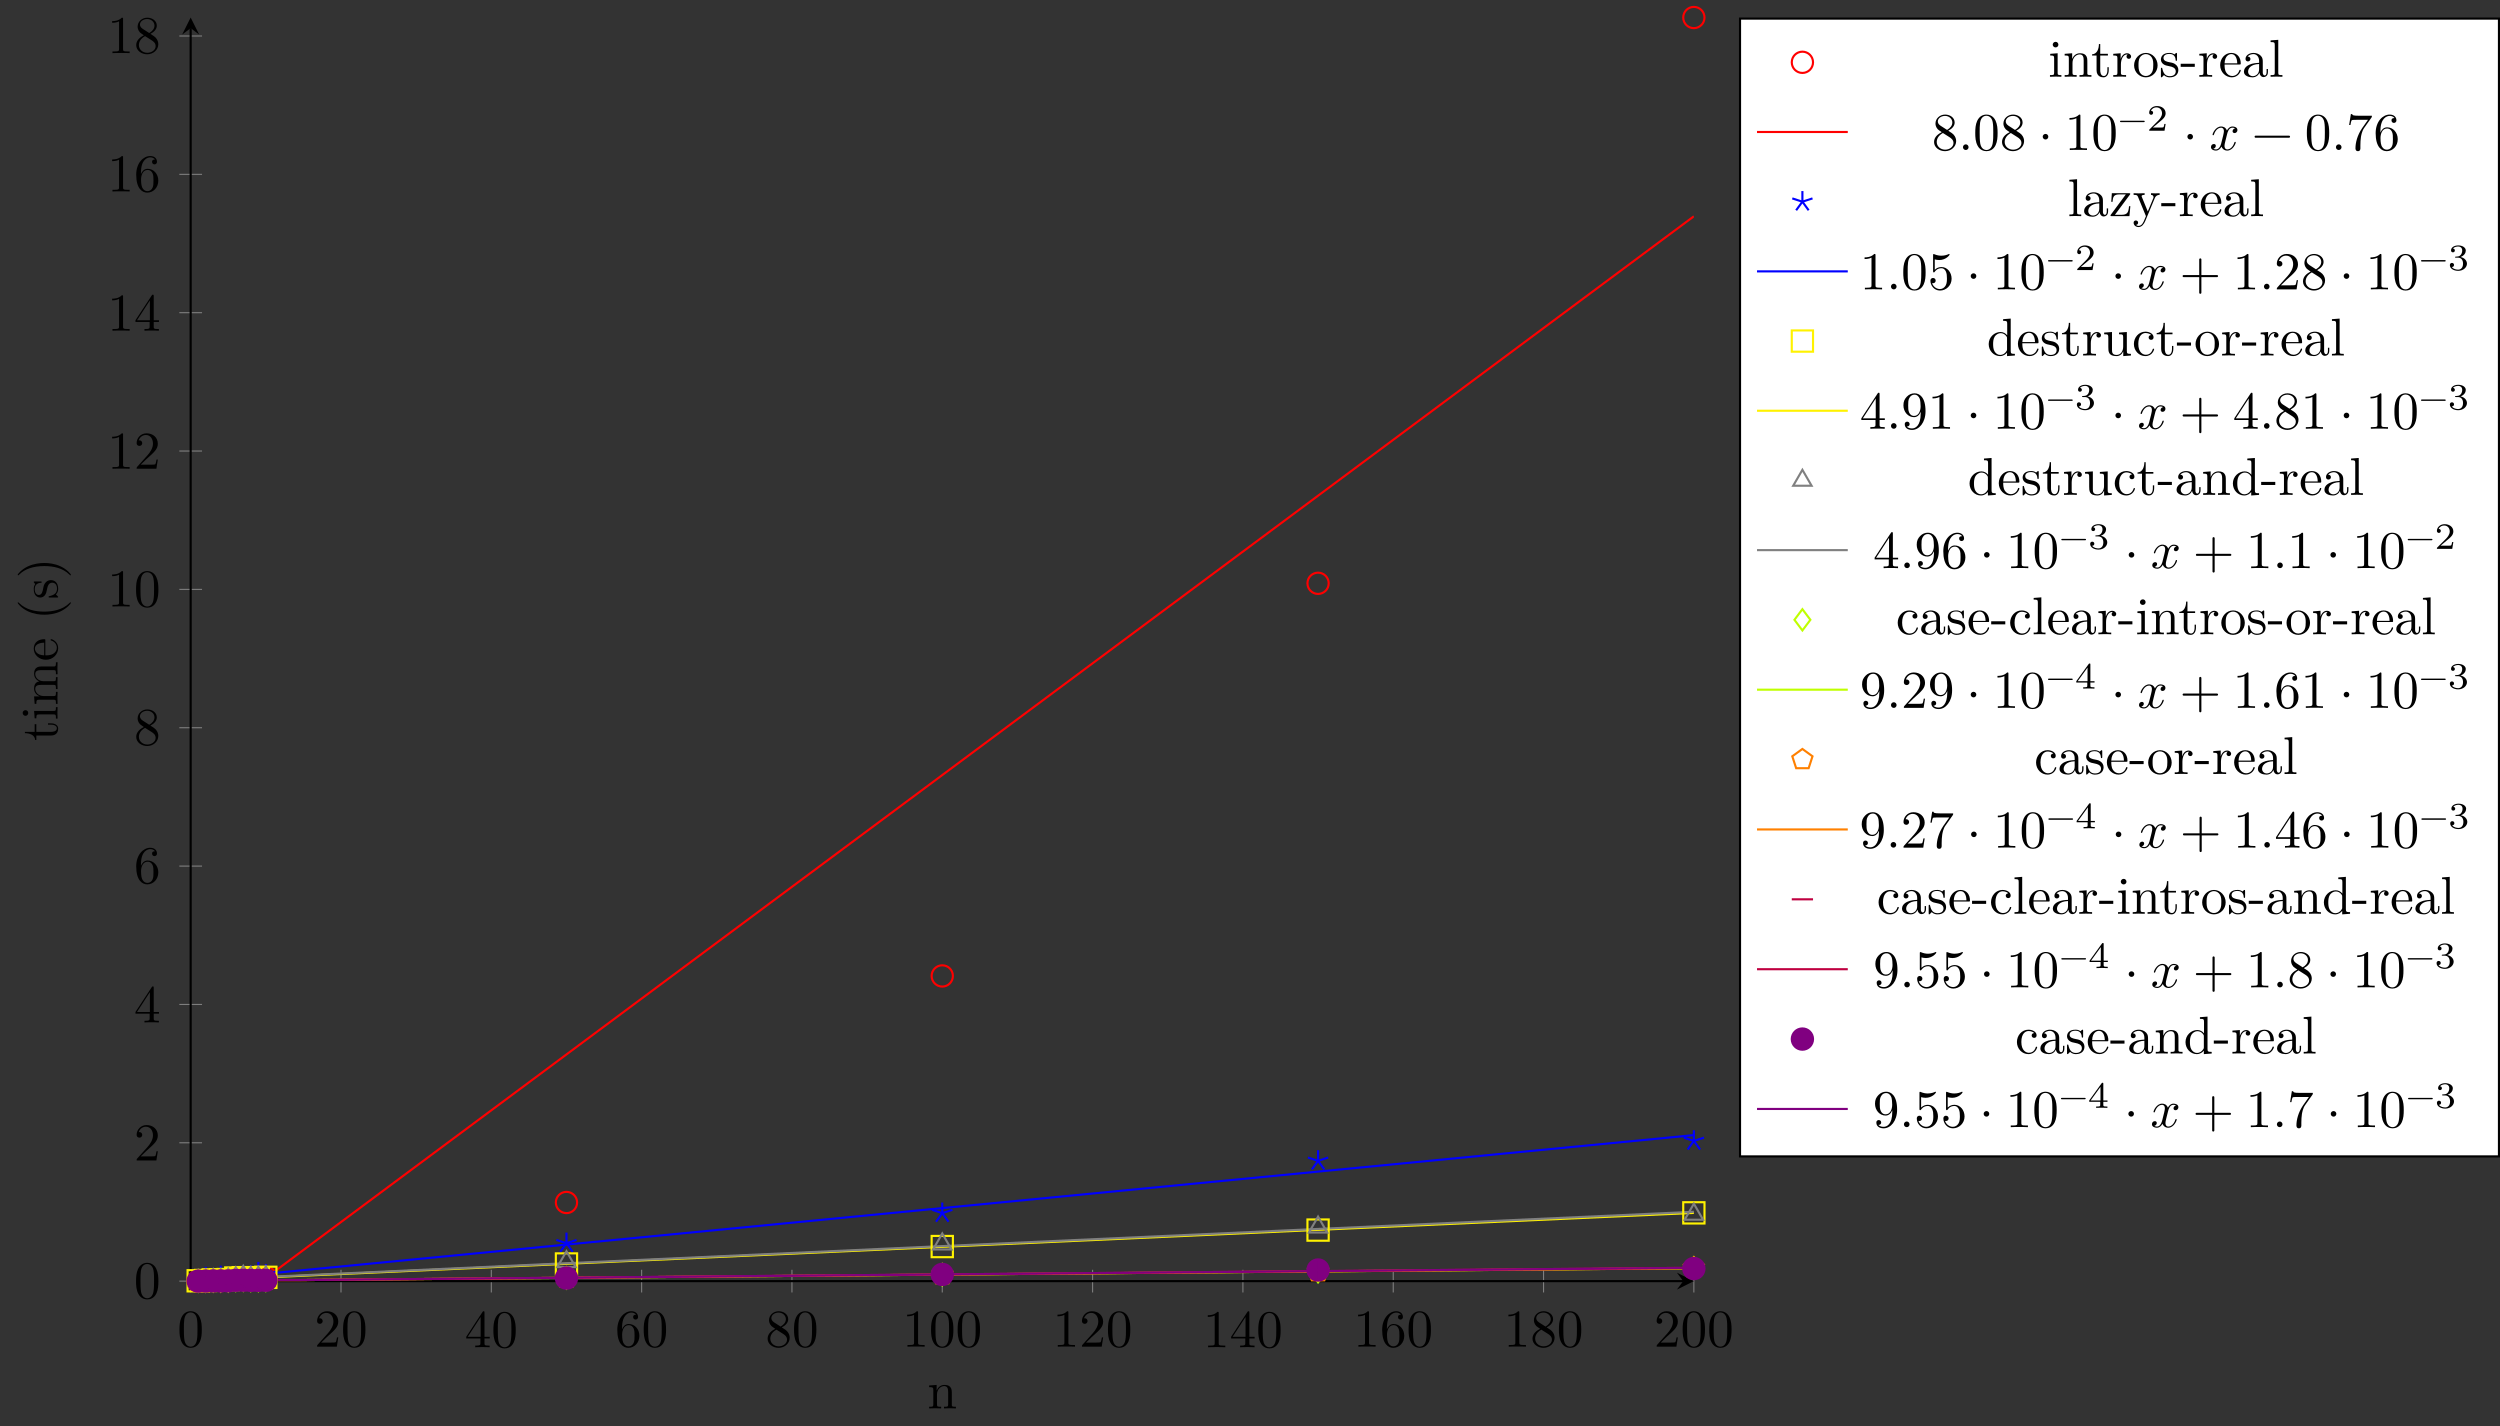 <?xml version="1.0" encoding="UTF-8"?>
<svg xmlns="http://www.w3.org/2000/svg" xmlns:xlink="http://www.w3.org/1999/xlink" width="468.495pt" height="267.256pt" viewBox="0 0 468.495 267.256" version="1.1">
<rect x="0" y="0" width="468.495" height="267.256" fill="#333333" stroke="none"/>
<defs>
<g>
<symbol overflow="visible" id="glyph0-0">
<path style="stroke:none;" d=""/>
</symbol>
<symbol overflow="visible" id="glyph0-1">
<path style="stroke:none;" d="M 4.578 -3.188 C 4.578 -3.984 4.531 -4.781 4.188 -5.516 C 3.734 -6.484 2.906 -6.641 2.5 -6.641 C 1.891 -6.641 1.172 -6.375 0.75 -5.453 C 0.438 -4.766 0.391 -3.984 0.391 -3.188 C 0.391 -2.438 0.422 -1.547 0.844 -0.781 C 1.266 0.016 2 0.219 2.484 0.219 C 3.016 0.219 3.781 0.016 4.219 -0.938 C 4.531 -1.625 4.578 -2.406 4.578 -3.188 Z M 3.766 -3.312 C 3.766 -2.562 3.766 -1.891 3.656 -1.25 C 3.5 -0.297 2.938 0 2.484 0 C 2.094 0 1.5 -0.25 1.328 -1.203 C 1.219 -1.797 1.219 -2.719 1.219 -3.312 C 1.219 -3.953 1.219 -4.609 1.297 -5.141 C 1.484 -6.328 2.234 -6.422 2.484 -6.422 C 2.812 -6.422 3.469 -6.234 3.656 -5.25 C 3.766 -4.688 3.766 -3.938 3.766 -3.312 Z M 3.766 -3.312 "/>
</symbol>
<symbol overflow="visible" id="glyph0-2">
<path style="stroke:none;" d="M 4.469 -1.734 L 4.234 -1.734 C 4.172 -1.438 4.109 -1 4 -0.844 C 3.938 -0.766 3.281 -0.766 3.062 -0.766 L 1.266 -0.766 L 2.328 -1.797 C 3.875 -3.172 4.469 -3.703 4.469 -4.703 C 4.469 -5.844 3.578 -6.641 2.359 -6.641 C 1.234 -6.641 0.5 -5.719 0.5 -4.828 C 0.5 -4.281 1 -4.281 1.031 -4.281 C 1.203 -4.281 1.547 -4.391 1.547 -4.812 C 1.547 -5.062 1.359 -5.328 1.016 -5.328 C 0.938 -5.328 0.922 -5.328 0.891 -5.312 C 1.109 -5.969 1.656 -6.328 2.234 -6.328 C 3.141 -6.328 3.562 -5.516 3.562 -4.703 C 3.562 -3.906 3.078 -3.125 2.516 -2.5 L 0.609 -0.375 C 0.5 -0.266 0.5 -0.234 0.5 0 L 4.203 0 Z M 4.469 -1.734 "/>
</symbol>
<symbol overflow="visible" id="glyph0-3">
<path style="stroke:none;" d="M 4.688 -1.641 L 4.688 -1.953 L 3.703 -1.953 L 3.703 -6.484 C 3.703 -6.688 3.703 -6.75 3.531 -6.75 C 3.453 -6.75 3.422 -6.75 3.344 -6.625 L 0.281 -1.953 L 0.281 -1.641 L 2.938 -1.641 L 2.938 -0.781 C 2.938 -0.422 2.906 -0.312 2.172 -0.312 L 1.969 -0.312 L 1.969 0 C 2.375 -0.031 2.891 -0.031 3.312 -0.031 C 3.734 -0.031 4.25 -0.031 4.672 0 L 4.672 -0.312 L 4.453 -0.312 C 3.719 -0.312 3.703 -0.422 3.703 -0.781 L 3.703 -1.641 Z M 2.984 -1.953 L 0.562 -1.953 L 2.984 -5.672 Z M 2.984 -1.953 "/>
</symbol>
<symbol overflow="visible" id="glyph0-4">
<path style="stroke:none;" d="M 4.562 -2.031 C 4.562 -3.297 3.672 -4.25 2.562 -4.25 C 1.891 -4.25 1.516 -3.75 1.312 -3.266 L 1.312 -3.516 C 1.312 -6.031 2.547 -6.391 3.062 -6.391 C 3.297 -6.391 3.719 -6.328 3.938 -5.984 C 3.781 -5.984 3.391 -5.984 3.391 -5.547 C 3.391 -5.234 3.625 -5.078 3.844 -5.078 C 4 -5.078 4.312 -5.172 4.312 -5.562 C 4.312 -6.156 3.875 -6.641 3.047 -6.641 C 1.766 -6.641 0.422 -5.359 0.422 -3.156 C 0.422 -0.484 1.578 0.219 2.5 0.219 C 3.609 0.219 4.562 -0.719 4.562 -2.031 Z M 3.656 -2.047 C 3.656 -1.562 3.656 -1.062 3.484 -0.703 C 3.188 -0.109 2.734 -0.062 2.5 -0.062 C 1.875 -0.062 1.578 -0.656 1.516 -0.812 C 1.328 -1.281 1.328 -2.078 1.328 -2.25 C 1.328 -3.031 1.656 -4.031 2.547 -4.031 C 2.719 -4.031 3.172 -4.031 3.484 -3.406 C 3.656 -3.047 3.656 -2.531 3.656 -2.047 Z M 3.656 -2.047 "/>
</symbol>
<symbol overflow="visible" id="glyph0-5">
<path style="stroke:none;" d="M 4.562 -1.672 C 4.562 -2.031 4.453 -2.484 4.062 -2.906 C 3.875 -3.109 3.719 -3.203 3.078 -3.609 C 3.797 -3.984 4.281 -4.5 4.281 -5.156 C 4.281 -6.078 3.406 -6.641 2.5 -6.641 C 1.5 -6.641 0.688 -5.906 0.688 -4.969 C 0.688 -4.797 0.703 -4.344 1.125 -3.875 C 1.234 -3.766 1.609 -3.516 1.859 -3.344 C 1.281 -3.047 0.422 -2.5 0.422 -1.5 C 0.422 -0.453 1.438 0.219 2.484 0.219 C 3.609 0.219 4.562 -0.609 4.562 -1.672 Z M 3.844 -5.156 C 3.844 -4.578 3.453 -4.109 2.859 -3.766 L 1.625 -4.562 C 1.172 -4.859 1.125 -5.188 1.125 -5.359 C 1.125 -5.969 1.781 -6.391 2.484 -6.391 C 3.203 -6.391 3.844 -5.875 3.844 -5.156 Z M 4.062 -1.312 C 4.062 -0.578 3.312 -0.062 2.5 -0.062 C 1.641 -0.062 0.922 -0.672 0.922 -1.5 C 0.922 -2.078 1.234 -2.719 2.078 -3.188 L 3.312 -2.406 C 3.594 -2.219 4.062 -1.922 4.062 -1.312 Z M 4.062 -1.312 "/>
</symbol>
<symbol overflow="visible" id="glyph0-6">
<path style="stroke:none;" d="M 4.172 0 L 4.172 -0.312 L 3.859 -0.312 C 2.953 -0.312 2.938 -0.422 2.938 -0.781 L 2.938 -6.375 C 2.938 -6.625 2.938 -6.641 2.703 -6.641 C 2.078 -6 1.203 -6 0.891 -6 L 0.891 -5.688 C 1.094 -5.688 1.672 -5.688 2.188 -5.953 L 2.188 -0.781 C 2.188 -0.422 2.156 -0.312 1.266 -0.312 L 0.953 -0.312 L 0.953 0 C 1.297 -0.031 2.156 -0.031 2.562 -0.031 C 2.953 -0.031 3.828 -0.031 4.172 0 Z M 4.172 0 "/>
</symbol>
<symbol overflow="visible" id="glyph0-7">
<path style="stroke:none;" d="M 1.906 -0.531 C 1.906 -0.812 1.672 -1.062 1.391 -1.062 C 1.094 -1.062 0.859 -0.812 0.859 -0.531 C 0.859 -0.234 1.094 0 1.391 0 C 1.672 0 1.906 -0.234 1.906 -0.531 Z M 1.906 -0.531 "/>
</symbol>
<symbol overflow="visible" id="glyph0-8">
<path style="stroke:none;" d="M 1.906 -2.5 C 1.906 -2.781 1.672 -3.016 1.391 -3.016 C 1.094 -3.016 0.859 -2.781 0.859 -2.5 C 0.859 -2.203 1.094 -1.969 1.391 -1.969 C 1.672 -1.969 1.906 -2.203 1.906 -2.5 Z M 1.906 -2.5 "/>
</symbol>
<symbol overflow="visible" id="glyph0-9">
<path style="stroke:none;" d="M 5.25 -3.75 C 5.25 -4.266 4.672 -4.406 4.328 -4.406 C 3.75 -4.406 3.406 -3.875 3.281 -3.656 C 3.031 -4.312 2.5 -4.406 2.203 -4.406 C 1.172 -4.406 0.594 -3.125 0.594 -2.875 C 0.594 -2.766 0.719 -2.766 0.719 -2.766 C 0.797 -2.766 0.828 -2.797 0.844 -2.875 C 1.188 -3.938 1.844 -4.188 2.188 -4.188 C 2.375 -4.188 2.719 -4.094 2.719 -3.516 C 2.719 -3.203 2.547 -2.547 2.188 -1.141 C 2.031 -0.531 1.672 -0.109 1.234 -0.109 C 1.172 -0.109 0.953 -0.109 0.734 -0.234 C 0.984 -0.297 1.203 -0.5 1.203 -0.781 C 1.203 -1.047 0.984 -1.125 0.844 -1.125 C 0.531 -1.125 0.297 -0.875 0.297 -0.547 C 0.297 -0.094 0.781 0.109 1.219 0.109 C 1.891 0.109 2.25 -0.594 2.266 -0.641 C 2.391 -0.281 2.75 0.109 3.344 0.109 C 4.375 0.109 4.938 -1.172 4.938 -1.422 C 4.938 -1.531 4.859 -1.531 4.828 -1.531 C 4.734 -1.531 4.719 -1.484 4.688 -1.422 C 4.359 -0.344 3.688 -0.109 3.375 -0.109 C 2.984 -0.109 2.828 -0.422 2.828 -0.766 C 2.828 -0.984 2.875 -1.203 2.984 -1.641 L 3.328 -3.016 C 3.391 -3.266 3.625 -4.188 4.312 -4.188 C 4.359 -4.188 4.609 -4.188 4.812 -4.062 C 4.531 -4 4.344 -3.766 4.344 -3.516 C 4.344 -3.359 4.453 -3.172 4.719 -3.172 C 4.938 -3.172 5.25 -3.344 5.25 -3.75 Z M 5.25 -3.75 "/>
</symbol>
<symbol overflow="visible" id="glyph0-10">
<path style="stroke:none;" d="M 7.203 -2.5 C 7.203 -2.609 7.109 -2.688 7 -2.688 L 0.75 -2.688 C 0.641 -2.688 0.562 -2.609 0.562 -2.5 C 0.562 -2.375 0.641 -2.297 0.75 -2.297 L 7 -2.297 C 7.109 -2.297 7.203 -2.375 7.203 -2.5 Z M 7.203 -2.5 "/>
</symbol>
<symbol overflow="visible" id="glyph0-11">
<path style="stroke:none;" d="M 4.828 -6.422 L 2.406 -6.422 C 1.203 -6.422 1.172 -6.547 1.141 -6.734 L 0.891 -6.734 L 0.562 -4.688 L 0.812 -4.688 C 0.844 -4.844 0.922 -5.469 1.062 -5.594 C 1.125 -5.656 1.906 -5.656 2.031 -5.656 L 4.094 -5.656 L 2.984 -4.078 C 2.078 -2.734 1.75 -1.344 1.75 -0.328 C 1.75 -0.234 1.75 0.219 2.219 0.219 C 2.672 0.219 2.672 -0.234 2.672 -0.328 L 2.672 -0.844 C 2.672 -1.391 2.703 -1.938 2.781 -2.469 C 2.828 -2.703 2.953 -3.562 3.406 -4.172 L 4.75 -6.078 C 4.828 -6.188 4.828 -6.203 4.828 -6.422 Z M 4.828 -6.422 "/>
</symbol>
<symbol overflow="visible" id="glyph0-12">
<path style="stroke:none;" d="M 4.469 -2 C 4.469 -3.188 3.656 -4.188 2.578 -4.188 C 2.109 -4.188 1.672 -4.031 1.312 -3.672 L 1.312 -5.625 C 1.516 -5.562 1.844 -5.5 2.156 -5.5 C 3.391 -5.5 4.094 -6.406 4.094 -6.531 C 4.094 -6.594 4.062 -6.641 3.984 -6.641 C 3.984 -6.641 3.953 -6.641 3.906 -6.609 C 3.703 -6.516 3.219 -6.312 2.547 -6.312 C 2.156 -6.312 1.688 -6.391 1.219 -6.594 C 1.141 -6.625 1.109 -6.625 1.109 -6.625 C 1 -6.625 1 -6.547 1 -6.391 L 1 -3.438 C 1 -3.266 1 -3.188 1.141 -3.188 C 1.219 -3.188 1.234 -3.203 1.281 -3.266 C 1.391 -3.422 1.75 -3.969 2.562 -3.969 C 3.078 -3.969 3.328 -3.516 3.406 -3.328 C 3.562 -2.953 3.594 -2.578 3.594 -2.078 C 3.594 -1.719 3.594 -1.125 3.344 -0.703 C 3.109 -0.312 2.734 -0.062 2.281 -0.062 C 1.562 -0.062 0.984 -0.594 0.812 -1.172 C 0.844 -1.172 0.875 -1.156 0.984 -1.156 C 1.312 -1.156 1.484 -1.406 1.484 -1.641 C 1.484 -1.891 1.312 -2.141 0.984 -2.141 C 0.844 -2.141 0.5 -2.062 0.5 -1.609 C 0.5 -0.75 1.188 0.219 2.297 0.219 C 3.453 0.219 4.469 -0.734 4.469 -2 Z M 4.469 -2 "/>
</symbol>
<symbol overflow="visible" id="glyph0-13">
<path style="stroke:none;" d="M 7.203 -2.5 C 7.203 -2.609 7.109 -2.688 7 -2.688 L 4.078 -2.688 L 4.078 -5.609 C 4.078 -5.719 3.984 -5.812 3.875 -5.812 C 3.766 -5.812 3.672 -5.719 3.672 -5.609 L 3.672 -2.688 L 0.75 -2.688 C 0.641 -2.688 0.562 -2.609 0.562 -2.5 C 0.562 -2.375 0.641 -2.297 0.75 -2.297 L 3.672 -2.297 L 3.672 0.625 C 3.672 0.734 3.766 0.828 3.875 0.828 C 3.984 0.828 4.078 0.734 4.078 0.625 L 4.078 -2.297 L 7 -2.297 C 7.109 -2.297 7.203 -2.375 7.203 -2.5 Z M 7.203 -2.5 "/>
</symbol>
<symbol overflow="visible" id="glyph0-14">
<path style="stroke:none;" d="M 4.562 -3.281 C 4.562 -5.969 3.406 -6.641 2.516 -6.641 C 1.969 -6.641 1.484 -6.453 1.062 -6.016 C 0.641 -5.562 0.422 -5.141 0.422 -4.391 C 0.422 -3.156 1.297 -2.172 2.406 -2.172 C 3.016 -2.172 3.422 -2.594 3.656 -3.172 L 3.656 -2.844 C 3.656 -0.516 2.625 -0.062 2.047 -0.062 C 1.875 -0.062 1.328 -0.078 1.062 -0.422 C 1.5 -0.422 1.578 -0.703 1.578 -0.875 C 1.578 -1.188 1.344 -1.328 1.125 -1.328 C 0.969 -1.328 0.672 -1.25 0.672 -0.859 C 0.672 -0.188 1.203 0.219 2.047 0.219 C 3.344 0.219 4.562 -1.141 4.562 -3.281 Z M 3.641 -4.203 C 3.641 -3.375 3.297 -2.406 2.422 -2.406 C 2.266 -2.406 1.797 -2.406 1.5 -3.031 C 1.312 -3.406 1.312 -3.891 1.312 -4.391 C 1.312 -4.922 1.312 -5.391 1.531 -5.766 C 1.797 -6.266 2.172 -6.391 2.516 -6.391 C 2.984 -6.391 3.312 -6.047 3.484 -5.609 C 3.594 -5.281 3.641 -4.656 3.641 -4.203 Z M 3.641 -4.203 "/>
</symbol>
<symbol overflow="visible" id="glyph1-0">
<path style="stroke:none;" d=""/>
</symbol>
<symbol overflow="visible" id="glyph1-1">
<path style="stroke:none;" d="M 5.328 0 L 5.328 -0.312 C 4.812 -0.312 4.562 -0.312 4.562 -0.609 L 4.562 -2.516 C 4.562 -3.375 4.562 -3.672 4.25 -4.031 C 4.109 -4.203 3.781 -4.406 3.203 -4.406 C 2.469 -4.406 2 -3.984 1.719 -3.359 L 1.719 -4.406 L 0.312 -4.297 L 0.312 -3.984 C 1.016 -3.984 1.094 -3.922 1.094 -3.422 L 1.094 -0.75 C 1.094 -0.312 0.984 -0.312 0.312 -0.312 L 0.312 0 L 1.453 -0.031 L 2.562 0 L 2.562 -0.312 C 1.891 -0.312 1.781 -0.312 1.781 -0.75 L 1.781 -2.594 C 1.781 -3.625 2.5 -4.188 3.125 -4.188 C 3.766 -4.188 3.875 -3.656 3.875 -3.078 L 3.875 -0.75 C 3.875 -0.312 3.766 -0.312 3.094 -0.312 L 3.094 0 L 4.219 -0.031 Z M 5.328 0 "/>
</symbol>
<symbol overflow="visible" id="glyph1-2">
<path style="stroke:none;" d="M 2.469 0 L 2.469 -0.312 C 1.797 -0.312 1.766 -0.359 1.766 -0.75 L 1.766 -4.406 L 0.375 -4.297 L 0.375 -3.984 C 1.016 -3.984 1.109 -3.922 1.109 -3.438 L 1.109 -0.75 C 1.109 -0.312 1 -0.312 0.328 -0.312 L 0.328 0 L 1.422 -0.031 C 1.781 -0.031 2.125 -0.016 2.469 0 Z M 1.906 -6.016 C 1.906 -6.297 1.688 -6.547 1.391 -6.547 C 1.047 -6.547 0.844 -6.266 0.844 -6.016 C 0.844 -5.75 1.078 -5.5 1.375 -5.5 C 1.719 -5.5 1.906 -5.766 1.906 -6.016 Z M 1.906 -6.016 "/>
</symbol>
<symbol overflow="visible" id="glyph1-3">
<path style="stroke:none;" d="M 3.312 -1.234 L 3.312 -1.797 L 3.062 -1.797 L 3.062 -1.25 C 3.062 -0.516 2.766 -0.141 2.391 -0.141 C 1.719 -0.141 1.719 -1.047 1.719 -1.219 L 1.719 -3.984 L 3.156 -3.984 L 3.156 -4.297 L 1.719 -4.297 L 1.719 -6.125 L 1.469 -6.125 C 1.469 -5.312 1.172 -4.25 0.188 -4.203 L 0.188 -3.984 L 1.031 -3.984 L 1.031 -1.234 C 1.031 -0.016 1.969 0.109 2.328 0.109 C 3.031 0.109 3.312 -0.594 3.312 -1.234 Z M 3.312 -1.234 "/>
</symbol>
<symbol overflow="visible" id="glyph1-4">
<path style="stroke:none;" d="M 3.625 -3.797 C 3.625 -4.109 3.312 -4.406 2.891 -4.406 C 2.156 -4.406 1.797 -3.734 1.672 -3.312 L 1.672 -4.406 L 0.281 -4.297 L 0.281 -3.984 C 0.984 -3.984 1.062 -3.922 1.062 -3.422 L 1.062 -0.75 C 1.062 -0.312 0.953 -0.312 0.281 -0.312 L 0.281 0 L 1.422 -0.031 C 1.812 -0.031 2.281 -0.031 2.688 0 L 2.688 -0.312 L 2.469 -0.312 C 1.734 -0.312 1.719 -0.422 1.719 -0.781 L 1.719 -2.312 C 1.719 -3.297 2.141 -4.188 2.891 -4.188 C 2.953 -4.188 2.984 -4.188 3 -4.172 C 2.969 -4.172 2.766 -4.047 2.766 -3.781 C 2.766 -3.516 2.984 -3.359 3.203 -3.359 C 3.375 -3.359 3.625 -3.484 3.625 -3.797 Z M 3.625 -3.797 "/>
</symbol>
<symbol overflow="visible" id="glyph1-5">
<path style="stroke:none;" d="M 4.688 -2.141 C 4.688 -3.406 3.703 -4.469 2.5 -4.469 C 1.25 -4.469 0.281 -3.375 0.281 -2.141 C 0.281 -0.844 1.312 0.109 2.484 0.109 C 3.688 0.109 4.688 -0.875 4.688 -2.141 Z M 3.875 -2.219 C 3.875 -1.859 3.875 -1.312 3.656 -0.875 C 3.422 -0.422 2.984 -0.141 2.5 -0.141 C 2.062 -0.141 1.625 -0.344 1.359 -0.812 C 1.109 -1.25 1.109 -1.859 1.109 -2.219 C 1.109 -2.609 1.109 -3.141 1.344 -3.578 C 1.609 -4.031 2.078 -4.25 2.484 -4.25 C 2.922 -4.25 3.344 -4.031 3.609 -3.594 C 3.875 -3.172 3.875 -2.594 3.875 -2.219 Z M 3.875 -2.219 "/>
</symbol>
<symbol overflow="visible" id="glyph1-6">
<path style="stroke:none;" d="M 3.594 -1.281 C 3.594 -1.797 3.297 -2.109 3.172 -2.219 C 2.844 -2.547 2.453 -2.625 2.031 -2.703 C 1.469 -2.812 0.812 -2.938 0.812 -3.516 C 0.812 -3.875 1.062 -4.281 1.922 -4.281 C 3.016 -4.281 3.078 -3.375 3.094 -3.078 C 3.094 -2.984 3.203 -2.984 3.203 -2.984 C 3.344 -2.984 3.344 -3.031 3.344 -3.219 L 3.344 -4.234 C 3.344 -4.391 3.344 -4.469 3.234 -4.469 C 3.188 -4.469 3.156 -4.469 3.031 -4.344 C 3 -4.312 2.906 -4.219 2.859 -4.188 C 2.484 -4.469 2.078 -4.469 1.922 -4.469 C 0.703 -4.469 0.328 -3.797 0.328 -3.234 C 0.328 -2.891 0.484 -2.609 0.75 -2.391 C 1.078 -2.141 1.359 -2.078 2.078 -1.938 C 2.297 -1.891 3.109 -1.734 3.109 -1.016 C 3.109 -0.516 2.766 -0.109 1.984 -0.109 C 1.141 -0.109 0.781 -0.672 0.594 -1.531 C 0.562 -1.656 0.562 -1.688 0.453 -1.688 C 0.328 -1.688 0.328 -1.625 0.328 -1.453 L 0.328 -0.125 C 0.328 0.047 0.328 0.109 0.438 0.109 C 0.484 0.109 0.5 0.094 0.688 -0.094 C 0.703 -0.109 0.703 -0.125 0.891 -0.312 C 1.328 0.094 1.781 0.109 1.984 0.109 C 3.125 0.109 3.594 -0.562 3.594 -1.281 Z M 3.594 -1.281 "/>
</symbol>
<symbol overflow="visible" id="glyph1-7">
<path style="stroke:none;" d="M 2.75 -1.859 L 2.75 -2.438 L 0.109 -2.438 L 0.109 -1.859 Z M 2.75 -1.859 "/>
</symbol>
<symbol overflow="visible" id="glyph1-8">
<path style="stroke:none;" d="M 4.141 -1.188 C 4.141 -1.281 4.062 -1.312 4 -1.312 C 3.922 -1.312 3.891 -1.25 3.875 -1.172 C 3.531 -0.141 2.625 -0.141 2.531 -0.141 C 2.031 -0.141 1.641 -0.438 1.406 -0.812 C 1.109 -1.281 1.109 -1.938 1.109 -2.297 L 3.891 -2.297 C 4.109 -2.297 4.141 -2.297 4.141 -2.516 C 4.141 -3.5 3.594 -4.469 2.359 -4.469 C 1.203 -4.469 0.281 -3.438 0.281 -2.188 C 0.281 -0.859 1.328 0.109 2.469 0.109 C 3.688 0.109 4.141 -1 4.141 -1.188 Z M 3.484 -2.516 L 1.109 -2.516 C 1.172 -4 2.016 -4.25 2.359 -4.25 C 3.375 -4.25 3.484 -2.906 3.484 -2.516 Z M 3.484 -2.516 "/>
</symbol>
<symbol overflow="visible" id="glyph1-9">
<path style="stroke:none;" d="M 4.812 -0.891 L 4.812 -1.453 L 4.562 -1.453 L 4.562 -0.891 C 4.562 -0.312 4.312 -0.25 4.203 -0.25 C 3.875 -0.25 3.844 -0.703 3.844 -0.75 L 3.844 -2.734 C 3.844 -3.156 3.844 -3.547 3.484 -3.922 C 3.094 -4.312 2.594 -4.469 2.109 -4.469 C 1.297 -4.469 0.609 -4 0.609 -3.344 C 0.609 -3.047 0.812 -2.875 1.062 -2.875 C 1.344 -2.875 1.531 -3.078 1.531 -3.328 C 1.531 -3.453 1.469 -3.781 1.016 -3.781 C 1.281 -4.141 1.781 -4.25 2.094 -4.25 C 2.578 -4.25 3.156 -3.859 3.156 -2.969 L 3.156 -2.609 C 2.641 -2.578 1.938 -2.547 1.312 -2.25 C 0.562 -1.906 0.312 -1.391 0.312 -0.953 C 0.312 -0.141 1.281 0.109 1.906 0.109 C 2.578 0.109 3.031 -0.297 3.219 -0.75 C 3.266 -0.359 3.531 0.062 4 0.062 C 4.203 0.062 4.812 -0.078 4.812 -0.891 Z M 3.156 -1.391 C 3.156 -0.453 2.438 -0.109 1.984 -0.109 C 1.5 -0.109 1.094 -0.453 1.094 -0.953 C 1.094 -1.5 1.5 -2.328 3.156 -2.391 Z M 3.156 -1.391 "/>
</symbol>
<symbol overflow="visible" id="glyph1-10">
<path style="stroke:none;" d="M 2.547 0 L 2.547 -0.312 C 1.875 -0.312 1.766 -0.312 1.766 -0.75 L 1.766 -6.922 L 0.328 -6.812 L 0.328 -6.5 C 1.031 -6.5 1.109 -6.438 1.109 -5.938 L 1.109 -0.75 C 1.109 -0.312 1 -0.312 0.328 -0.312 L 0.328 0 L 1.438 -0.031 Z M 2.547 0 "/>
</symbol>
<symbol overflow="visible" id="glyph1-11">
<path style="stroke:none;" d="M 4 -1.859 L 3.75 -1.859 C 3.656 -0.688 3.453 -0.25 2.297 -0.25 L 1.109 -0.25 L 3.891 -4 C 3.984 -4.109 3.984 -4.125 3.984 -4.172 C 3.984 -4.297 3.891 -4.297 3.719 -4.297 L 0.531 -4.297 L 0.422 -2.688 L 0.672 -2.688 C 0.734 -3.703 0.922 -4.078 2.016 -4.078 L 3.156 -4.078 L 0.375 -0.312 C 0.281 -0.203 0.281 -0.188 0.281 -0.141 C 0.281 0 0.344 0 0.531 0 L 3.828 0 Z M 4 -1.859 "/>
</symbol>
<symbol overflow="visible" id="glyph1-12">
<path style="stroke:none;" d="M 5.062 -3.984 L 5.062 -4.297 C 4.828 -4.281 4.547 -4.266 4.312 -4.266 L 3.453 -4.297 L 3.453 -3.984 C 3.766 -3.984 3.922 -3.812 3.922 -3.562 C 3.922 -3.453 3.906 -3.438 3.859 -3.312 L 2.844 -0.875 L 1.75 -3.547 C 1.703 -3.656 1.688 -3.688 1.688 -3.734 C 1.688 -3.984 2.047 -3.984 2.25 -3.984 L 2.25 -4.297 L 1.156 -4.266 C 0.891 -4.266 0.484 -4.281 0.188 -4.297 L 0.188 -3.984 C 0.672 -3.984 0.859 -3.984 1 -3.641 L 2.5 0 L 2.25 0.594 C 2.031 1.141 1.75 1.828 1.109 1.828 C 1.062 1.828 0.828 1.828 0.641 1.641 C 0.953 1.609 1.031 1.391 1.031 1.219 C 1.031 0.969 0.844 0.812 0.609 0.812 C 0.406 0.812 0.188 0.938 0.188 1.234 C 0.188 1.688 0.609 2.047 1.109 2.047 C 1.734 2.047 2.141 1.469 2.375 0.906 L 4.141 -3.344 C 4.391 -3.984 4.906 -3.984 5.062 -3.984 Z M 5.062 -3.984 "/>
</symbol>
<symbol overflow="visible" id="glyph1-13">
<path style="stroke:none;" d="M 5.25 0 L 5.25 -0.312 C 4.562 -0.312 4.469 -0.375 4.469 -0.875 L 4.469 -6.922 L 3.047 -6.812 L 3.047 -6.5 C 3.734 -6.5 3.812 -6.438 3.812 -5.938 L 3.812 -3.781 C 3.531 -4.141 3.094 -4.406 2.562 -4.406 C 1.391 -4.406 0.344 -3.422 0.344 -2.141 C 0.344 -0.875 1.312 0.109 2.453 0.109 C 3.094 0.109 3.531 -0.234 3.781 -0.547 L 3.781 0.109 Z M 3.781 -1.172 C 3.781 -1 3.781 -0.984 3.672 -0.812 C 3.375 -0.328 2.938 -0.109 2.5 -0.109 C 2.047 -0.109 1.688 -0.375 1.453 -0.75 C 1.203 -1.156 1.172 -1.719 1.172 -2.141 C 1.172 -2.5 1.188 -3.094 1.469 -3.547 C 1.688 -3.859 2.062 -4.188 2.609 -4.188 C 2.953 -4.188 3.375 -4.031 3.672 -3.594 C 3.781 -3.422 3.781 -3.406 3.781 -3.219 Z M 3.781 -1.172 "/>
</symbol>
<symbol overflow="visible" id="glyph1-14">
<path style="stroke:none;" d="M 5.328 0 L 5.328 -0.312 C 4.641 -0.312 4.562 -0.375 4.562 -0.875 L 4.562 -4.406 L 3.094 -4.297 L 3.094 -3.984 C 3.781 -3.984 3.875 -3.922 3.875 -3.422 L 3.875 -1.656 C 3.875 -0.781 3.391 -0.109 2.656 -0.109 C 1.828 -0.109 1.781 -0.578 1.781 -1.094 L 1.781 -4.406 L 0.312 -4.297 L 0.312 -3.984 C 1.094 -3.984 1.094 -3.953 1.094 -3.078 L 1.094 -1.578 C 1.094 -0.797 1.094 0.109 2.609 0.109 C 3.172 0.109 3.609 -0.172 3.891 -0.781 L 3.891 0.109 Z M 5.328 0 "/>
</symbol>
<symbol overflow="visible" id="glyph1-15">
<path style="stroke:none;" d="M 4.141 -1.188 C 4.141 -1.281 4.031 -1.281 4 -1.281 C 3.922 -1.281 3.891 -1.25 3.875 -1.188 C 3.594 -0.266 2.938 -0.141 2.578 -0.141 C 2.047 -0.141 1.172 -0.562 1.172 -2.172 C 1.172 -3.797 1.984 -4.219 2.516 -4.219 C 2.609 -4.219 3.234 -4.203 3.578 -3.844 C 3.172 -3.812 3.109 -3.516 3.109 -3.391 C 3.109 -3.125 3.297 -2.938 3.562 -2.938 C 3.828 -2.938 4.031 -3.094 4.031 -3.406 C 4.031 -4.078 3.266 -4.469 2.5 -4.469 C 1.25 -4.469 0.344 -3.391 0.344 -2.156 C 0.344 -0.875 1.328 0.109 2.484 0.109 C 3.812 0.109 4.141 -1.094 4.141 -1.188 Z M 4.141 -1.188 "/>
</symbol>
<symbol overflow="visible" id="glyph2-0">
<path style="stroke:none;" d=""/>
</symbol>
<symbol overflow="visible" id="glyph2-1">
<path style="stroke:none;" d="M -1.234 -3.312 L -1.797 -3.312 L -1.797 -3.062 L -1.25 -3.062 C -0.516 -3.062 -0.141 -2.766 -0.141 -2.391 C -0.141 -1.719 -1.047 -1.719 -1.219 -1.719 L -3.984 -1.719 L -3.984 -3.156 L -4.297 -3.156 L -4.297 -1.719 L -6.125 -1.719 L -6.125 -1.469 C -5.312 -1.469 -4.25 -1.172 -4.203 -0.188 L -3.984 -0.188 L -3.984 -1.031 L -1.234 -1.031 C -0.016 -1.031 0.109 -1.969 0.109 -2.328 C 0.109 -3.031 -0.594 -3.312 -1.234 -3.312 Z M -1.234 -3.312 "/>
</symbol>
<symbol overflow="visible" id="glyph2-2">
<path style="stroke:none;" d="M 0 -2.469 L -0.312 -2.469 C -0.312 -1.797 -0.359 -1.766 -0.75 -1.766 L -4.406 -1.766 L -4.297 -0.375 L -3.984 -0.375 C -3.984 -1.016 -3.922 -1.109 -3.438 -1.109 L -0.75 -1.109 C -0.312 -1.109 -0.312 -1 -0.312 -0.328 L 0 -0.328 L -0.031 -1.422 C -0.031 -1.781 -0.016 -2.125 0 -2.469 Z M -6.016 -1.906 C -6.297 -1.906 -6.547 -1.688 -6.547 -1.391 C -6.547 -1.047 -6.266 -0.844 -6.016 -0.844 C -5.75 -0.844 -5.5 -1.078 -5.5 -1.375 C -5.5 -1.719 -5.766 -1.906 -6.016 -1.906 Z M -6.016 -1.906 "/>
</symbol>
<symbol overflow="visible" id="glyph2-3">
<path style="stroke:none;" d="M 0 -8.109 L -0.312 -8.109 C -0.312 -7.594 -0.312 -7.344 -0.609 -7.328 L -2.516 -7.328 C -3.375 -7.328 -3.672 -7.328 -4.031 -7.016 C -4.203 -6.875 -4.406 -6.547 -4.406 -5.969 C -4.406 -5.141 -3.812 -4.688 -3.422 -4.531 C -4.297 -4.391 -4.406 -3.656 -4.406 -3.203 C -4.406 -2.469 -3.984 -2 -3.359 -1.719 L -4.406 -1.719 L -4.297 -0.312 L -3.984 -0.312 C -3.984 -1.016 -3.922 -1.094 -3.422 -1.094 L -0.75 -1.094 C -0.312 -1.094 -0.312 -0.984 -0.312 -0.312 L 0 -0.312 L -0.031 -1.453 L 0 -2.562 L -0.312 -2.562 C -0.312 -1.891 -0.312 -1.781 -0.75 -1.781 L -2.594 -1.781 C -3.625 -1.781 -4.188 -2.5 -4.188 -3.125 C -4.188 -3.766 -3.656 -3.875 -3.078 -3.875 L -0.75 -3.875 C -0.312 -3.875 -0.312 -3.766 -0.312 -3.094 L 0 -3.094 L -0.031 -4.219 L 0 -5.328 L -0.312 -5.328 C -0.312 -4.672 -0.312 -4.562 -0.75 -4.562 L -2.594 -4.562 C -3.625 -4.562 -4.188 -5.266 -4.188 -5.906 C -4.188 -6.531 -3.656 -6.641 -3.078 -6.641 L -0.75 -6.641 C -0.312 -6.641 -0.312 -6.531 -0.312 -5.859 L 0 -5.859 L -0.031 -6.984 Z M 0 -8.109 "/>
</symbol>
<symbol overflow="visible" id="glyph2-4">
<path style="stroke:none;" d="M -1.188 -4.141 C -1.281 -4.141 -1.312 -4.062 -1.312 -4 C -1.312 -3.922 -1.25 -3.891 -1.172 -3.875 C -0.141 -3.531 -0.141 -2.625 -0.141 -2.531 C -0.141 -2.031 -0.438 -1.641 -0.812 -1.406 C -1.281 -1.109 -1.938 -1.109 -2.297 -1.109 L -2.297 -3.891 C -2.297 -4.109 -2.297 -4.141 -2.516 -4.141 C -3.5 -4.141 -4.469 -3.594 -4.469 -2.359 C -4.469 -1.203 -3.438 -0.281 -2.188 -0.281 C -0.859 -0.281 0.109 -1.328 0.109 -2.469 C 0.109 -3.688 -1 -4.141 -1.188 -4.141 Z M -2.516 -3.484 L -2.516 -1.109 C -4 -1.172 -4.25 -2.016 -4.25 -2.359 C -4.25 -3.375 -2.906 -3.484 -2.516 -3.484 Z M -2.516 -3.484 "/>
</symbol>
<symbol overflow="visible" id="glyph2-5">
<path style="stroke:none;" d="M 2.391 -3.297 C 2.359 -3.297 2.344 -3.297 2.172 -3.125 C 0.922 -1.891 -0.969 -1.562 -2.5 -1.562 C -4.234 -1.562 -5.969 -1.938 -7.203 -3.172 C -7.328 -3.297 -7.344 -3.297 -7.375 -3.297 C -7.453 -3.297 -7.484 -3.266 -7.484 -3.203 C -7.484 -3.094 -6.797 -2.203 -5.531 -1.609 C -4.438 -1.109 -3.328 -0.984 -2.5 -0.984 C -1.719 -0.984 -0.516 -1.094 0.625 -1.641 C 1.844 -2.25 2.5 -3.094 2.5 -3.203 C 2.5 -3.266 2.469 -3.297 2.391 -3.297 Z M 2.391 -3.297 "/>
</symbol>
<symbol overflow="visible" id="glyph2-6">
<path style="stroke:none;" d="M -1.281 -3.594 C -1.797 -3.594 -2.109 -3.297 -2.219 -3.172 C -2.547 -2.844 -2.625 -2.453 -2.703 -2.031 C -2.812 -1.469 -2.938 -0.812 -3.516 -0.812 C -3.875 -0.812 -4.281 -1.062 -4.281 -1.922 C -4.281 -3.016 -3.375 -3.078 -3.078 -3.094 C -2.984 -3.094 -2.984 -3.203 -2.984 -3.203 C -2.984 -3.344 -3.031 -3.344 -3.219 -3.344 L -4.234 -3.344 C -4.391 -3.344 -4.469 -3.344 -4.469 -3.234 C -4.469 -3.188 -4.469 -3.156 -4.344 -3.031 C -4.312 -3 -4.219 -2.906 -4.188 -2.859 C -4.469 -2.484 -4.469 -2.078 -4.469 -1.922 C -4.469 -0.703 -3.797 -0.328 -3.234 -0.328 C -2.891 -0.328 -2.609 -0.484 -2.391 -0.75 C -2.141 -1.078 -2.078 -1.359 -1.938 -2.078 C -1.891 -2.297 -1.734 -3.109 -1.016 -3.109 C -0.516 -3.109 -0.109 -2.766 -0.109 -1.984 C -0.109 -1.141 -0.672 -0.781 -1.531 -0.594 C -1.656 -0.562 -1.688 -0.562 -1.688 -0.453 C -1.688 -0.328 -1.625 -0.328 -1.453 -0.328 L -0.125 -0.328 C 0.047 -0.328 0.109 -0.328 0.109 -0.438 C 0.109 -0.484 0.094 -0.5 -0.094 -0.688 C -0.109 -0.703 -0.125 -0.703 -0.312 -0.891 C 0.094 -1.328 0.109 -1.781 0.109 -1.984 C 0.109 -3.125 -0.562 -3.594 -1.281 -3.594 Z M -1.281 -3.594 "/>
</symbol>
<symbol overflow="visible" id="glyph2-7">
<path style="stroke:none;" d="M -2.5 -2.875 C -3.266 -2.875 -4.469 -2.766 -5.609 -2.219 C -6.828 -1.625 -7.484 -0.766 -7.484 -0.672 C -7.484 -0.609 -7.438 -0.562 -7.375 -0.562 C -7.344 -0.562 -7.328 -0.562 -7.141 -0.75 C -6.156 -1.734 -4.578 -2.297 -2.5 -2.297 C -0.781 -2.297 0.969 -1.938 2.219 -0.703 C 2.344 -0.562 2.359 -0.562 2.391 -0.562 C 2.453 -0.562 2.5 -0.609 2.5 -0.672 C 2.5 -0.766 1.812 -1.672 0.547 -2.25 C -0.547 -2.766 -1.656 -2.875 -2.5 -2.875 Z M -2.5 -2.875 "/>
</symbol>
<symbol overflow="visible" id="glyph3-0">
<path style="stroke:none;" d=""/>
</symbol>
<symbol overflow="visible" id="glyph3-1">
<path style="stroke:none;" d="M 5.031 -1.734 C 5.031 -1.812 4.969 -1.875 4.891 -1.875 L 0.531 -1.875 C 0.453 -1.875 0.391 -1.812 0.391 -1.734 C 0.391 -1.672 0.453 -1.609 0.531 -1.609 L 4.891 -1.609 C 4.969 -1.609 5.031 -1.672 5.031 -1.734 Z M 5.031 -1.734 "/>
</symbol>
<symbol overflow="visible" id="glyph3-2">
<path style="stroke:none;" d="M 3.516 -1.266 L 3.281 -1.266 C 3.266 -1.109 3.188 -0.703 3.094 -0.641 C 3.047 -0.594 2.516 -0.594 2.406 -0.594 L 1.125 -0.594 C 1.859 -1.234 2.109 -1.438 2.516 -1.766 C 3.031 -2.172 3.516 -2.609 3.516 -3.266 C 3.516 -4.109 2.781 -4.625 1.891 -4.625 C 1.031 -4.625 0.438 -4.016 0.438 -3.375 C 0.438 -3.031 0.734 -2.984 0.812 -2.984 C 0.969 -2.984 1.172 -3.109 1.172 -3.359 C 1.172 -3.484 1.125 -3.734 0.766 -3.734 C 0.984 -4.219 1.453 -4.375 1.781 -4.375 C 2.484 -4.375 2.844 -3.828 2.844 -3.266 C 2.844 -2.656 2.406 -2.188 2.188 -1.938 L 0.516 -0.266 C 0.438 -0.203 0.438 -0.188 0.438 0 L 3.312 0 Z M 3.516 -1.266 "/>
</symbol>
<symbol overflow="visible" id="glyph3-3">
<path style="stroke:none;" d="M 3.578 -1.203 C 3.578 -1.75 3.141 -2.297 2.375 -2.453 C 3.094 -2.719 3.359 -3.234 3.359 -3.672 C 3.359 -4.219 2.734 -4.625 1.953 -4.625 C 1.188 -4.625 0.594 -4.25 0.594 -3.688 C 0.594 -3.453 0.75 -3.328 0.953 -3.328 C 1.172 -3.328 1.312 -3.484 1.312 -3.672 C 1.312 -3.875 1.172 -4.031 0.953 -4.047 C 1.203 -4.344 1.672 -4.422 1.938 -4.422 C 2.25 -4.422 2.688 -4.266 2.688 -3.672 C 2.688 -3.375 2.594 -3.047 2.406 -2.844 C 2.188 -2.578 1.984 -2.562 1.641 -2.531 C 1.469 -2.516 1.453 -2.516 1.422 -2.516 C 1.422 -2.516 1.344 -2.5 1.344 -2.422 C 1.344 -2.328 1.406 -2.328 1.531 -2.328 L 1.906 -2.328 C 2.453 -2.328 2.844 -1.953 2.844 -1.203 C 2.844 -0.344 2.328 -0.078 1.938 -0.078 C 1.656 -0.078 1.031 -0.156 0.75 -0.578 C 1.078 -0.578 1.156 -0.812 1.156 -0.969 C 1.156 -1.188 0.984 -1.344 0.766 -1.344 C 0.578 -1.344 0.375 -1.219 0.375 -0.938 C 0.375 -0.281 1.094 0.141 1.938 0.141 C 2.906 0.141 3.578 -0.516 3.578 -1.203 Z M 3.578 -1.203 "/>
</symbol>
<symbol overflow="visible" id="glyph3-4">
<path style="stroke:none;" d="M 3.688 -1.141 L 3.688 -1.391 L 2.906 -1.391 L 2.906 -4.5 C 2.906 -4.641 2.906 -4.703 2.766 -4.703 C 2.672 -4.703 2.641 -4.703 2.578 -4.594 L 0.266 -1.391 L 0.266 -1.141 L 2.328 -1.141 L 2.328 -0.578 C 2.328 -0.328 2.328 -0.25 1.75 -0.25 L 1.562 -0.25 L 1.562 0 L 2.609 -0.031 L 3.672 0 L 3.672 -0.25 L 3.484 -0.25 C 2.906 -0.25 2.906 -0.328 2.906 -0.578 L 2.906 -1.141 Z M 2.375 -1.391 L 0.531 -1.391 L 2.375 -3.938 Z M 2.375 -1.391 "/>
</symbol>
</g>
<clipPath id="clip1">
  <path d="M 35.73 34 L 317.426 34 L 317.426 240.082 L 35.73 240.082 Z M 35.73 34 "/>
</clipPath>
<clipPath id="clip2">
  <path d="M 35.73 207 L 317.426 207 L 317.426 240.082 L 35.73 240.082 Z M 35.73 207 "/>
</clipPath>
<clipPath id="clip3">
  <path d="M 35.73 221 L 317.426 221 L 317.426 240.082 L 35.73 240.082 Z M 35.73 221 "/>
</clipPath>
<clipPath id="clip4">
  <path d="M 35.73 232 L 317.426 232 L 317.426 240.082 L 35.73 240.082 Z M 35.73 232 "/>
</clipPath>
<clipPath id="clip5">
  <path d="M 35.73 231 L 317.426 231 L 317.426 240.082 L 35.73 240.082 Z M 35.73 231 "/>
</clipPath>
<clipPath id="clip6">
  <path d="M 326 3 L 468.496 3 L 468.496 217 L 326 217 Z M 326 3 "/>
</clipPath>
<clipPath id="clip7">
  <path d="M 325 3 L 468.496 3 L 468.496 217 L 325 217 Z M 325 3 "/>
</clipPath>
</defs>
<g id="surface1">
<path style="fill:none;stroke-width:0.199;stroke-linecap:butt;stroke-linejoin:miter;stroke:rgb(50%,50%,50%);stroke-opacity:1;stroke-miterlimit:10;" d="M -0.002 -2.125 L -0.002 2.125 M 28.17 -2.125 L 28.17 2.125 M 56.338 -2.125 L 56.338 2.125 M 84.51 -2.125 L 84.51 2.125 M 112.678 -2.125 L 112.678 2.125 M 140.846 -2.125 L 140.846 2.125 M 169.018 -2.125 L 169.018 2.125 M 197.186 -2.125 L 197.186 2.125 M 225.358 -2.125 L 225.358 2.125 M 253.526 -2.125 L 253.526 2.125 M 281.694 -2.125 L 281.694 2.125 " transform="matrix(1,0,0,-1,35.732,240.082)"/>
<path style="fill:none;stroke-width:0.199;stroke-linecap:butt;stroke-linejoin:miter;stroke:rgb(50%,50%,50%);stroke-opacity:1;stroke-miterlimit:10;" d="M -2.127 -0 L 2.127 -0 M -2.127 25.926 L 2.127 25.926 M -2.127 51.852 L 2.127 51.852 M -2.127 77.777 L 2.127 77.777 M -2.127 103.707 L 2.127 103.707 M -2.127 129.633 L 2.127 129.633 M -2.127 155.559 L 2.127 155.559 M -2.127 181.484 L 2.127 181.484 M -2.127 207.41 L 2.127 207.41 M -2.127 233.336 L 2.127 233.336 " transform="matrix(1,0,0,-1,35.732,240.082)"/>
<path style="fill:none;stroke-width:0.399;stroke-linecap:butt;stroke-linejoin:miter;stroke:rgb(0%,0%,0%);stroke-opacity:1;stroke-miterlimit:10;" d="M -0.002 -0 L 279.702 -0 " transform="matrix(1,0,0,-1,35.732,240.082)"/>
<path style=" stroke:none;fill-rule:nonzero;fill:rgb(0%,0%,0%);fill-opacity:1;" d="M 317.426 240.082 L 314.238 238.488 L 315.434 240.082 L 314.238 241.676 "/>
<path style="fill:none;stroke-width:0.399;stroke-linecap:butt;stroke-linejoin:miter;stroke:rgb(0%,0%,0%);stroke-opacity:1;stroke-miterlimit:10;" d="M -0.002 -0 L -0.002 234.805 " transform="matrix(1,0,0,-1,35.732,240.082)"/>
<path style=" stroke:none;fill-rule:nonzero;fill:rgb(0%,0%,0%);fill-opacity:1;" d="M 35.73 3.285 L 34.137 6.473 L 35.73 5.277 L 37.324 6.473 "/>
<g style="fill:rgb(0%,0%,0%);fill-opacity:1;">
  <use xlink:href="#glyph0-1" x="33.241" y="252.363"/>
</g>
<g style="fill:rgb(0%,0%,0%);fill-opacity:1;">
  <use xlink:href="#glyph0-2" x="58.92" y="252.363"/>
  <use xlink:href="#glyph0-1" x="63.901" y="252.363"/>
</g>
<g style="fill:rgb(0%,0%,0%);fill-opacity:1;">
  <use xlink:href="#glyph0-3" x="87.089" y="252.473"/>
  <use xlink:href="#glyph0-1" x="92.07" y="252.473"/>
</g>
<g style="fill:rgb(0%,0%,0%);fill-opacity:1;">
  <use xlink:href="#glyph0-4" x="115.258" y="252.363"/>
  <use xlink:href="#glyph0-1" x="120.239" y="252.363"/>
</g>
<g style="fill:rgb(0%,0%,0%);fill-opacity:1;">
  <use xlink:href="#glyph0-5" x="143.427" y="252.363"/>
  <use xlink:href="#glyph0-1" x="148.408" y="252.363"/>
</g>
<g style="fill:rgb(0%,0%,0%);fill-opacity:1;">
  <use xlink:href="#glyph0-6" x="169.106" y="252.363"/>
  <use xlink:href="#glyph0-1" x="174.087" y="252.363"/>
  <use xlink:href="#glyph0-1" x="179.069" y="252.363"/>
</g>
<g style="fill:rgb(0%,0%,0%);fill-opacity:1;">
  <use xlink:href="#glyph0-6" x="197.275" y="252.363"/>
  <use xlink:href="#glyph0-2" x="202.256" y="252.363"/>
  <use xlink:href="#glyph0-1" x="207.238" y="252.363"/>
</g>
<g style="fill:rgb(0%,0%,0%);fill-opacity:1;">
  <use xlink:href="#glyph0-6" x="225.444" y="252.473"/>
  <use xlink:href="#glyph0-3" x="230.425" y="252.473"/>
  <use xlink:href="#glyph0-1" x="235.407" y="252.473"/>
</g>
<g style="fill:rgb(0%,0%,0%);fill-opacity:1;">
  <use xlink:href="#glyph0-6" x="253.613" y="252.363"/>
  <use xlink:href="#glyph0-4" x="258.594" y="252.363"/>
  <use xlink:href="#glyph0-1" x="263.576" y="252.363"/>
</g>
<g style="fill:rgb(0%,0%,0%);fill-opacity:1;">
  <use xlink:href="#glyph0-6" x="281.783" y="252.363"/>
  <use xlink:href="#glyph0-5" x="286.764" y="252.363"/>
  <use xlink:href="#glyph0-1" x="291.746" y="252.363"/>
</g>
<g style="fill:rgb(0%,0%,0%);fill-opacity:1;">
  <use xlink:href="#glyph0-2" x="309.952" y="252.363"/>
  <use xlink:href="#glyph0-1" x="314.933" y="252.363"/>
  <use xlink:href="#glyph0-1" x="319.915" y="252.363"/>
</g>
<g style="fill:rgb(0%,0%,0%);fill-opacity:1;">
  <use xlink:href="#glyph0-1" x="25.104" y="243.29"/>
</g>
<g style="fill:rgb(0%,0%,0%);fill-opacity:1;">
  <use xlink:href="#glyph0-2" x="25.104" y="217.474"/>
</g>
<g style="fill:rgb(0%,0%,0%);fill-opacity:1;">
  <use xlink:href="#glyph0-3" x="25.104" y="191.602"/>
</g>
<g style="fill:rgb(0%,0%,0%);fill-opacity:1;">
  <use xlink:href="#glyph0-4" x="25.104" y="165.512"/>
</g>
<g style="fill:rgb(0%,0%,0%);fill-opacity:1;">
  <use xlink:href="#glyph0-5" x="25.104" y="139.586"/>
</g>
<g style="fill:rgb(0%,0%,0%);fill-opacity:1;">
  <use xlink:href="#glyph0-6" x="20.123" y="113.66"/>
  <use xlink:href="#glyph0-1" x="25.104" y="113.66"/>
</g>
<g style="fill:rgb(0%,0%,0%);fill-opacity:1;">
  <use xlink:href="#glyph0-6" x="20.123" y="87.844"/>
  <use xlink:href="#glyph0-2" x="25.104" y="87.844"/>
</g>
<g style="fill:rgb(0%,0%,0%);fill-opacity:1;">
  <use xlink:href="#glyph0-6" x="20.123" y="61.972"/>
  <use xlink:href="#glyph0-3" x="25.104" y="61.972"/>
</g>
<g style="fill:rgb(0%,0%,0%);fill-opacity:1;">
  <use xlink:href="#glyph0-6" x="20.123" y="35.882"/>
  <use xlink:href="#glyph0-4" x="25.104" y="35.882"/>
</g>
<g style="fill:rgb(0%,0%,0%);fill-opacity:1;">
  <use xlink:href="#glyph0-6" x="20.123" y="9.956"/>
  <use xlink:href="#glyph0-5" x="25.104" y="9.956"/>
</g>
<g clip-path="url(#clip1)" clip-rule="nonzero">
<path style="fill:none;stroke-width:0.399;stroke-linecap:butt;stroke-linejoin:miter;stroke:rgb(100%,0%,0%);stroke-opacity:1;stroke-miterlimit:10;" d="M 1.409 -8.824 L 2.819 -7.777 L 4.225 -6.731 L 5.635 -5.684 L 7.041 -4.637 L 8.452 -3.59 L 9.858 -2.543 L 12.678 -0.449 L 14.084 0.598 L 70.424 42.484 L 140.846 94.836 L 211.272 147.191 L 281.694 199.547 " transform="matrix(1,0,0,-1,35.732,240.082)"/>
</g>
<g clip-path="url(#clip2)" clip-rule="nonzero">
<path style="fill:none;stroke-width:0.399;stroke-linecap:butt;stroke-linejoin:miter;stroke:rgb(0%,0%,100%);stroke-opacity:1;stroke-miterlimit:10;" d="M 1.409 0.152 L 2.819 0.289 L 4.225 0.426 L 5.635 0.562 L 7.041 0.699 L 8.452 0.836 L 9.858 0.973 L 12.678 1.246 L 14.084 1.383 L 70.424 6.852 L 140.846 13.691 L 211.272 20.527 L 281.694 27.363 " transform="matrix(1,0,0,-1,35.732,240.082)"/>
</g>
<g clip-path="url(#clip3)" clip-rule="nonzero">
<path style="fill:none;stroke-width:0.399;stroke-linecap:butt;stroke-linejoin:miter;stroke:rgb(100%,94.899%,0%);stroke-opacity:1;stroke-miterlimit:10;" d="M 1.409 0.125 L 2.819 0.191 L 4.225 0.254 L 5.635 0.316 L 7.041 0.379 L 8.452 0.445 L 9.858 0.508 L 11.268 0.57 L 12.678 0.637 L 14.084 0.699 L 70.424 3.246 L 140.846 6.426 L 211.272 9.609 L 281.694 12.789 " transform="matrix(1,0,0,-1,35.732,240.082)"/>
<path style="fill:none;stroke-width:0.399;stroke-linecap:butt;stroke-linejoin:miter;stroke:rgb(50%,50%,50%);stroke-opacity:1;stroke-miterlimit:10;" d="M 1.409 0.207 L 2.819 0.27 L 4.225 0.336 L 5.635 0.398 L 7.041 0.465 L 8.452 0.527 L 9.858 0.594 L 11.268 0.656 L 12.678 0.723 L 14.084 0.785 L 70.424 3.355 L 140.846 6.566 L 211.272 9.781 L 281.694 12.992 " transform="matrix(1,0,0,-1,35.732,240.082)"/>
</g>
<g clip-path="url(#clip4)" clip-rule="nonzero">
<path style="fill:none;stroke-width:0.399;stroke-linecap:butt;stroke-linejoin:miter;stroke:rgb(75%,100%,0%);stroke-opacity:1;stroke-miterlimit:10;" d="M 1.409 0.031 L 2.819 0.047 L 4.225 0.059 L 5.635 0.07 L 7.041 0.082 L 8.452 0.094 L 9.858 0.105 L 12.678 0.129 L 14.084 0.141 L 70.424 0.621 L 140.846 1.227 L 211.272 1.828 L 281.694 2.43 " transform="matrix(1,0,0,-1,35.732,240.082)"/>
<path style="fill:none;stroke-width:0.399;stroke-linecap:butt;stroke-linejoin:miter;stroke:rgb(100%,50%,0%);stroke-opacity:1;stroke-miterlimit:10;" d="M 1.409 0.031 L 2.819 0.043 L 4.225 0.055 L 5.635 0.066 L 7.041 0.078 L 8.452 0.09 L 9.858 0.102 L 11.268 0.113 L 12.678 0.129 L 14.084 0.141 L 70.424 0.621 L 140.846 1.223 L 211.272 1.82 L 281.694 2.422 " transform="matrix(1,0,0,-1,35.732,240.082)"/>
</g>
<g clip-path="url(#clip5)" clip-rule="nonzero">
<path style="fill:none;stroke-width:0.399;stroke-linecap:butt;stroke-linejoin:miter;stroke:rgb(75%,0%,25%);stroke-opacity:1;stroke-miterlimit:10;" d="M 1.409 0.035 L 2.819 0.047 L 4.225 0.059 L 5.635 0.074 L 7.041 0.086 L 8.452 0.098 L 9.858 0.109 L 12.678 0.133 L 14.084 0.148 L 70.424 0.641 L 140.846 1.262 L 211.272 1.879 L 281.694 2.5 " transform="matrix(1,0,0,-1,35.732,240.082)"/>
<path style="fill:none;stroke-width:0.399;stroke-linecap:butt;stroke-linejoin:miter;stroke:rgb(50%,0%,50%);stroke-opacity:1;stroke-miterlimit:10;" d="M 1.409 0.035 L 2.819 0.047 L 4.225 0.059 L 5.635 0.07 L 7.041 0.082 L 8.452 0.098 L 9.858 0.109 L 12.678 0.133 L 14.084 0.144 L 70.424 0.641 L 140.846 1.262 L 211.272 1.879 L 281.694 2.5 " transform="matrix(1,0,0,-1,35.732,240.082)"/>
</g>
<path style="fill:none;stroke-width:0.399;stroke-linecap:butt;stroke-linejoin:miter;stroke:rgb(100%,0%,0%);stroke-opacity:1;stroke-miterlimit:10;" d="M 3.401 0.012 C 3.401 1.113 2.51 2.004 1.409 2.004 C 0.307 2.004 -0.584 1.113 -0.584 0.012 C -0.584 -1.086 0.307 -1.98 1.409 -1.98 C 2.51 -1.98 3.401 -1.086 3.401 0.012 Z M 3.401 0.012 " transform="matrix(1,0,0,-1,35.732,240.082)"/>
<path style="fill:none;stroke-width:0.399;stroke-linecap:butt;stroke-linejoin:miter;stroke:rgb(100%,0%,0%);stroke-opacity:1;stroke-miterlimit:10;" d="M 4.811 0.027 C 4.811 1.125 3.916 2.019 2.819 2.019 C 1.717 2.019 0.823 1.125 0.823 0.027 C 0.823 -1.074 1.717 -1.965 2.819 -1.965 C 3.916 -1.965 4.811 -1.074 4.811 0.027 Z M 4.811 0.027 " transform="matrix(1,0,0,-1,35.732,240.082)"/>
<path style="fill:none;stroke-width:0.399;stroke-linecap:butt;stroke-linejoin:miter;stroke:rgb(100%,0%,0%);stroke-opacity:1;stroke-miterlimit:10;" d="M 6.217 0.129 C 6.217 1.23 5.327 2.121 4.225 2.121 C 3.123 2.121 2.233 1.23 2.233 0.129 C 2.233 -0.973 3.123 -1.863 4.225 -1.863 C 5.327 -1.863 6.217 -0.973 6.217 0.129 Z M 6.217 0.129 " transform="matrix(1,0,0,-1,35.732,240.082)"/>
<path style="fill:none;stroke-width:0.399;stroke-linecap:butt;stroke-linejoin:miter;stroke:rgb(100%,0%,0%);stroke-opacity:1;stroke-miterlimit:10;" d="M 7.627 0.105 C 7.627 1.203 6.733 2.098 5.635 2.098 C 4.534 2.098 3.643 1.203 3.643 0.105 C 3.643 -0.996 4.534 -1.891 5.635 -1.891 C 6.733 -1.891 7.627 -0.996 7.627 0.105 Z M 7.627 0.105 " transform="matrix(1,0,0,-1,35.732,240.082)"/>
<path style="fill:none;stroke-width:0.399;stroke-linecap:butt;stroke-linejoin:miter;stroke:rgb(100%,0%,0%);stroke-opacity:1;stroke-miterlimit:10;" d="M 9.034 0.18 C 9.034 1.281 8.143 2.176 7.041 2.176 C 5.944 2.176 5.049 1.281 5.049 0.18 C 5.049 -0.918 5.944 -1.813 7.041 -1.813 C 8.143 -1.813 9.034 -0.918 9.034 0.18 Z M 9.034 0.18 " transform="matrix(1,0,0,-1,35.732,240.082)"/>
<path style="fill:none;stroke-width:0.399;stroke-linecap:butt;stroke-linejoin:miter;stroke:rgb(100%,0%,0%);stroke-opacity:1;stroke-miterlimit:10;" d="M 10.444 0.57 C 10.444 1.672 9.553 2.562 8.452 2.562 C 7.35 2.562 6.459 1.672 6.459 0.57 C 6.459 -0.531 7.35 -1.422 8.452 -1.422 C 9.553 -1.422 10.444 -0.531 10.444 0.57 Z M 10.444 0.57 " transform="matrix(1,0,0,-1,35.732,240.082)"/>
<path style="fill:none;stroke-width:0.399;stroke-linecap:butt;stroke-linejoin:miter;stroke:rgb(100%,0%,0%);stroke-opacity:1;stroke-miterlimit:10;" d="M 11.85 0.609 C 11.85 1.711 10.959 2.602 9.858 2.602 C 8.76 2.602 7.866 1.711 7.866 0.609 C 7.866 -0.492 8.76 -1.383 9.858 -1.383 C 10.959 -1.383 11.85 -0.492 11.85 0.609 Z M 11.85 0.609 " transform="matrix(1,0,0,-1,35.732,240.082)"/>
<path style="fill:none;stroke-width:0.399;stroke-linecap:butt;stroke-linejoin:miter;stroke:rgb(100%,0%,0%);stroke-opacity:1;stroke-miterlimit:10;" d="M 13.26 0.543 C 13.26 1.645 12.37 2.535 11.268 2.535 C 10.166 2.535 9.276 1.645 9.276 0.543 C 9.276 -0.555 10.166 -1.449 11.268 -1.449 C 12.37 -1.449 13.26 -0.555 13.26 0.543 Z M 13.26 0.543 " transform="matrix(1,0,0,-1,35.732,240.082)"/>
<path style="fill:none;stroke-width:0.399;stroke-linecap:butt;stroke-linejoin:miter;stroke:rgb(100%,0%,0%);stroke-opacity:1;stroke-miterlimit:10;" d="M 14.67 0.559 C 14.67 1.656 13.776 2.551 12.678 2.551 C 11.577 2.551 10.682 1.656 10.682 0.559 C 10.682 -0.543 11.577 -1.434 12.678 -1.434 C 13.776 -1.434 14.67 -0.543 14.67 0.559 Z M 14.67 0.559 " transform="matrix(1,0,0,-1,35.732,240.082)"/>
<path style="fill:none;stroke-width:0.399;stroke-linecap:butt;stroke-linejoin:miter;stroke:rgb(100%,0%,0%);stroke-opacity:1;stroke-miterlimit:10;" d="M 16.077 0.699 C 16.077 1.801 15.186 2.691 14.084 2.691 C 12.983 2.691 12.092 1.801 12.092 0.699 C 12.092 -0.402 12.983 -1.293 14.084 -1.293 C 15.186 -1.293 16.077 -0.402 16.077 0.699 Z M 16.077 0.699 " transform="matrix(1,0,0,-1,35.732,240.082)"/>
<path style="fill:none;stroke-width:0.399;stroke-linecap:butt;stroke-linejoin:miter;stroke:rgb(100%,0%,0%);stroke-opacity:1;stroke-miterlimit:10;" d="M 72.416 14.738 C 72.416 15.84 71.526 16.73 70.424 16.73 C 69.323 16.73 68.432 15.84 68.432 14.738 C 68.432 13.637 69.323 12.746 70.424 12.746 C 71.526 12.746 72.416 13.637 72.416 14.738 Z M 72.416 14.738 " transform="matrix(1,0,0,-1,35.732,240.082)"/>
<path style="fill:none;stroke-width:0.399;stroke-linecap:butt;stroke-linejoin:miter;stroke:rgb(100%,0%,0%);stroke-opacity:1;stroke-miterlimit:10;" d="M 142.838 57.195 C 142.838 58.293 141.948 59.187 140.846 59.187 C 139.748 59.187 138.854 58.293 138.854 57.195 C 138.854 56.094 139.748 55.199 140.846 55.199 C 141.948 55.199 142.838 56.094 142.838 57.195 Z M 142.838 57.195 " transform="matrix(1,0,0,-1,35.732,240.082)"/>
<path style="fill:none;stroke-width:0.399;stroke-linecap:butt;stroke-linejoin:miter;stroke:rgb(100%,0%,0%);stroke-opacity:1;stroke-miterlimit:10;" d="M 213.264 130.773 C 213.264 131.871 212.373 132.766 211.272 132.766 C 210.17 132.766 209.28 131.871 209.28 130.773 C 209.28 129.672 210.17 128.781 211.272 128.781 C 212.373 128.781 213.264 129.672 213.264 130.773 Z M 213.264 130.773 " transform="matrix(1,0,0,-1,35.732,240.082)"/>
<path style="fill:none;stroke-width:0.399;stroke-linecap:butt;stroke-linejoin:miter;stroke:rgb(100%,0%,0%);stroke-opacity:1;stroke-miterlimit:10;" d="M 283.686 236.797 C 283.686 237.898 282.795 238.789 281.694 238.789 C 280.596 238.789 279.702 237.898 279.702 236.797 C 279.702 235.699 280.596 234.805 281.694 234.805 C 282.795 234.805 283.686 235.699 283.686 236.797 Z M 283.686 236.797 " transform="matrix(1,0,0,-1,35.732,240.082)"/>
<path style="fill:none;stroke-width:0.399;stroke-linecap:butt;stroke-linejoin:miter;stroke:rgb(0%,0%,100%);stroke-opacity:1;stroke-miterlimit:10;" d="M 1.409 0.078 L 1.409 2.07 M 1.409 0.078 L 3.303 0.695 M 1.409 0.078 L 2.58 -1.535 M 1.409 0.078 L 0.237 -1.535 M 1.409 0.078 L -0.486 0.695 " transform="matrix(1,0,0,-1,35.732,240.082)"/>
<path style="fill:none;stroke-width:0.399;stroke-linecap:butt;stroke-linejoin:miter;stroke:rgb(0%,0%,100%);stroke-opacity:1;stroke-miterlimit:10;" d="M 2.819 0.699 L 2.819 2.691 M 2.819 0.699 L 4.713 1.316 M 2.819 0.699 L 3.987 -0.91 M 2.819 0.699 L 1.647 -0.91 M 2.819 0.699 L 0.92 1.316 " transform="matrix(1,0,0,-1,35.732,240.082)"/>
<path style="fill:none;stroke-width:0.399;stroke-linecap:butt;stroke-linejoin:miter;stroke:rgb(0%,0%,100%);stroke-opacity:1;stroke-miterlimit:10;" d="M 4.225 0.18 L 4.225 2.176 M 4.225 0.18 L 6.12 0.797 M 4.225 0.18 L 5.397 -1.43 M 4.225 0.18 L 3.053 -1.43 M 4.225 0.18 L 2.33 0.797 " transform="matrix(1,0,0,-1,35.732,240.082)"/>
<path style="fill:none;stroke-width:0.399;stroke-linecap:butt;stroke-linejoin:miter;stroke:rgb(0%,0%,100%);stroke-opacity:1;stroke-miterlimit:10;" d="M 5.635 0.922 L 5.635 2.914 M 5.635 0.922 L 7.53 1.535 M 5.635 0.922 L 6.803 -0.691 M 5.635 0.922 L 4.463 -0.691 M 5.635 0.922 L 3.741 1.535 " transform="matrix(1,0,0,-1,35.732,240.082)"/>
<path style="fill:none;stroke-width:0.399;stroke-linecap:butt;stroke-linejoin:miter;stroke:rgb(0%,0%,100%);stroke-opacity:1;stroke-miterlimit:10;" d="M 7.041 0.559 L 7.041 2.551 M 7.041 0.559 L 8.936 1.172 M 7.041 0.559 L 8.213 -1.055 M 7.041 0.559 L 5.87 -1.055 M 7.041 0.559 L 5.147 1.172 " transform="matrix(1,0,0,-1,35.732,240.082)"/>
<path style="fill:none;stroke-width:0.399;stroke-linecap:butt;stroke-linejoin:miter;stroke:rgb(0%,0%,100%);stroke-opacity:1;stroke-miterlimit:10;" d="M 8.452 0.66 L 8.452 2.652 M 8.452 0.66 L 10.346 1.277 M 8.452 0.66 L 9.623 -0.949 M 8.452 0.66 L 7.28 -0.949 M 8.452 0.66 L 6.557 1.277 " transform="matrix(1,0,0,-1,35.732,240.082)"/>
<path style="fill:none;stroke-width:0.399;stroke-linecap:butt;stroke-linejoin:miter;stroke:rgb(0%,0%,100%);stroke-opacity:1;stroke-miterlimit:10;" d="M 9.858 0.57 L 9.858 2.562 M 9.858 0.57 L 11.756 1.187 M 9.858 0.57 L 11.03 -1.043 M 9.858 0.57 L 8.69 -1.043 M 9.858 0.57 L 7.963 1.187 " transform="matrix(1,0,0,-1,35.732,240.082)"/>
<path style="fill:none;stroke-width:0.399;stroke-linecap:butt;stroke-linejoin:miter;stroke:rgb(0%,0%,100%);stroke-opacity:1;stroke-miterlimit:10;" d="M 11.268 0.973 L 11.268 2.965 M 11.268 0.973 L 13.163 1.59 M 11.268 0.973 L 12.44 -0.641 M 11.268 0.973 L 10.096 -0.641 M 11.268 0.973 L 9.373 1.59 " transform="matrix(1,0,0,-1,35.732,240.082)"/>
<path style="fill:none;stroke-width:0.399;stroke-linecap:butt;stroke-linejoin:miter;stroke:rgb(0%,0%,100%);stroke-opacity:1;stroke-miterlimit:10;" d="M 12.678 1.609 L 12.678 3.602 M 12.678 1.609 L 14.573 2.223 M 12.678 1.609 L 13.846 -0.004 M 12.678 1.609 L 11.506 -0.004 M 12.678 1.609 L 10.78 2.223 " transform="matrix(1,0,0,-1,35.732,240.082)"/>
<path style="fill:none;stroke-width:0.399;stroke-linecap:butt;stroke-linejoin:miter;stroke:rgb(0%,0%,100%);stroke-opacity:1;stroke-miterlimit:10;" d="M 14.084 1.207 L 14.084 3.199 M 14.084 1.207 L 15.979 1.82 M 14.084 1.207 L 15.256 -0.406 M 14.084 1.207 L 12.913 -0.406 M 14.084 1.207 L 12.19 1.82 " transform="matrix(1,0,0,-1,35.732,240.082)"/>
<path style="fill:none;stroke-width:0.399;stroke-linecap:butt;stroke-linejoin:miter;stroke:rgb(0%,0%,100%);stroke-opacity:1;stroke-miterlimit:10;" d="M 70.424 7.105 L 70.424 9.098 M 70.424 7.105 L 72.319 7.719 M 70.424 7.105 L 71.596 5.492 M 70.424 7.105 L 69.252 5.492 M 70.424 7.105 L 68.53 7.719 " transform="matrix(1,0,0,-1,35.732,240.082)"/>
<path style="fill:none;stroke-width:0.399;stroke-linecap:butt;stroke-linejoin:miter;stroke:rgb(0%,0%,100%);stroke-opacity:1;stroke-miterlimit:10;" d="M 140.846 12.742 L 140.846 14.734 M 140.846 12.742 L 142.745 13.359 M 140.846 12.742 L 142.018 11.129 M 140.846 12.742 L 139.678 11.129 M 140.846 12.742 L 138.952 13.359 " transform="matrix(1,0,0,-1,35.732,240.082)"/>
<path style="fill:none;stroke-width:0.399;stroke-linecap:butt;stroke-linejoin:miter;stroke:rgb(0%,0%,100%);stroke-opacity:1;stroke-miterlimit:10;" d="M 211.272 22.543 L 211.272 24.535 M 211.272 22.543 L 213.166 23.16 M 211.272 22.543 L 212.444 20.93 M 211.272 22.543 L 210.1 20.93 M 211.272 22.543 L 209.377 23.16 " transform="matrix(1,0,0,-1,35.732,240.082)"/>
<path style="fill:none;stroke-width:0.399;stroke-linecap:butt;stroke-linejoin:miter;stroke:rgb(0%,0%,100%);stroke-opacity:1;stroke-miterlimit:10;" d="M 281.694 26.277 L 281.694 28.27 M 281.694 26.277 L 283.592 26.891 M 281.694 26.277 L 282.866 24.664 M 281.694 26.277 L 280.526 24.664 M 281.694 26.277 L 279.799 26.891 " transform="matrix(1,0,0,-1,35.732,240.082)"/>
<path style="fill:none;stroke-width:0.399;stroke-linecap:butt;stroke-linejoin:miter;stroke:rgb(100%,94.899%,0%);stroke-opacity:1;stroke-miterlimit:10;" d="M -0.584 -1.926 L 3.401 -1.926 L 3.401 2.059 L -0.584 2.059 Z M -0.584 -1.926 " transform="matrix(1,0,0,-1,35.732,240.082)"/>
<path style="fill:none;stroke-width:0.399;stroke-linecap:butt;stroke-linejoin:miter;stroke:rgb(100%,94.899%,0%);stroke-opacity:1;stroke-miterlimit:10;" d="M 0.823 -1.875 L 4.811 -1.875 L 4.811 2.109 L 0.823 2.109 Z M 0.823 -1.875 " transform="matrix(1,0,0,-1,35.732,240.082)"/>
<path style="fill:none;stroke-width:0.399;stroke-linecap:butt;stroke-linejoin:miter;stroke:rgb(100%,94.899%,0%);stroke-opacity:1;stroke-miterlimit:10;" d="M 2.233 -1.773 L 6.217 -1.773 L 6.217 2.215 L 2.233 2.215 Z M 2.233 -1.773 " transform="matrix(1,0,0,-1,35.732,240.082)"/>
<path style="fill:none;stroke-width:0.399;stroke-linecap:butt;stroke-linejoin:miter;stroke:rgb(100%,94.899%,0%);stroke-opacity:1;stroke-miterlimit:10;" d="M 3.643 -1.758 L 7.627 -1.758 L 7.627 2.227 L 3.643 2.227 Z M 3.643 -1.758 " transform="matrix(1,0,0,-1,35.732,240.082)"/>
<path style="fill:none;stroke-width:0.399;stroke-linecap:butt;stroke-linejoin:miter;stroke:rgb(100%,94.899%,0%);stroke-opacity:1;stroke-miterlimit:10;" d="M 5.049 -1.695 L 9.034 -1.695 L 9.034 2.289 L 5.049 2.289 Z M 5.049 -1.695 " transform="matrix(1,0,0,-1,35.732,240.082)"/>
<path style="fill:none;stroke-width:0.399;stroke-linecap:butt;stroke-linejoin:miter;stroke:rgb(100%,94.899%,0%);stroke-opacity:1;stroke-miterlimit:10;" d="M 6.459 -1.41 L 10.444 -1.41 L 10.444 2.574 L 6.459 2.574 Z M 6.459 -1.41 " transform="matrix(1,0,0,-1,35.732,240.082)"/>
<path style="fill:none;stroke-width:0.399;stroke-linecap:butt;stroke-linejoin:miter;stroke:rgb(100%,94.899%,0%);stroke-opacity:1;stroke-miterlimit:10;" d="M 7.866 -1.344 L 11.85 -1.344 L 11.85 2.641 L 7.866 2.641 Z M 7.866 -1.344 " transform="matrix(1,0,0,-1,35.732,240.082)"/>
<path style="fill:none;stroke-width:0.399;stroke-linecap:butt;stroke-linejoin:miter;stroke:rgb(100%,94.899%,0%);stroke-opacity:1;stroke-miterlimit:10;" d="M 9.276 -1.383 L 13.26 -1.383 L 13.26 2.602 L 9.276 2.602 Z M 9.276 -1.383 " transform="matrix(1,0,0,-1,35.732,240.082)"/>
<path style="fill:none;stroke-width:0.399;stroke-linecap:butt;stroke-linejoin:miter;stroke:rgb(100%,94.899%,0%);stroke-opacity:1;stroke-miterlimit:10;" d="M 10.682 -1.344 L 14.67 -1.344 L 14.67 2.641 L 10.682 2.641 Z M 10.682 -1.344 " transform="matrix(1,0,0,-1,35.732,240.082)"/>
<path style="fill:none;stroke-width:0.399;stroke-linecap:butt;stroke-linejoin:miter;stroke:rgb(100%,94.899%,0%);stroke-opacity:1;stroke-miterlimit:10;" d="M 12.092 -1.281 L 16.077 -1.281 L 16.077 2.707 L 12.092 2.707 Z M 12.092 -1.281 " transform="matrix(1,0,0,-1,35.732,240.082)"/>
<path style="fill:none;stroke-width:0.399;stroke-linecap:butt;stroke-linejoin:miter;stroke:rgb(100%,94.899%,0%);stroke-opacity:1;stroke-miterlimit:10;" d="M 68.432 1.223 L 72.416 1.223 L 72.416 5.207 L 68.432 5.207 Z M 68.432 1.223 " transform="matrix(1,0,0,-1,35.732,240.082)"/>
<path style="fill:none;stroke-width:0.399;stroke-linecap:butt;stroke-linejoin:miter;stroke:rgb(100%,94.899%,0%);stroke-opacity:1;stroke-miterlimit:10;" d="M 138.854 4.488 L 142.838 4.488 L 142.838 8.473 L 138.854 8.473 Z M 138.854 4.488 " transform="matrix(1,0,0,-1,35.732,240.082)"/>
<path style="fill:none;stroke-width:0.399;stroke-linecap:butt;stroke-linejoin:miter;stroke:rgb(100%,94.899%,0%);stroke-opacity:1;stroke-miterlimit:10;" d="M 209.28 7.574 L 213.264 7.574 L 213.264 11.559 L 209.28 11.559 Z M 209.28 7.574 " transform="matrix(1,0,0,-1,35.732,240.082)"/>
<path style="fill:none;stroke-width:0.399;stroke-linecap:butt;stroke-linejoin:miter;stroke:rgb(100%,94.899%,0%);stroke-opacity:1;stroke-miterlimit:10;" d="M 279.702 10.801 L 283.686 10.801 L 283.686 14.789 L 279.702 14.789 Z M 279.702 10.801 " transform="matrix(1,0,0,-1,35.732,240.082)"/>
<path style="fill:none;stroke-width:0.399;stroke-linecap:butt;stroke-linejoin:miter;stroke:rgb(50%,50%,50%);stroke-opacity:1;stroke-miterlimit:10;" d="M 1.409 2.059 L 3.135 -0.93 L -0.318 -0.93 Z M 1.409 2.059 " transform="matrix(1,0,0,-1,35.732,240.082)"/>
<path style="fill:none;stroke-width:0.399;stroke-linecap:butt;stroke-linejoin:miter;stroke:rgb(50%,50%,50%);stroke-opacity:1;stroke-miterlimit:10;" d="M 2.819 2.109 L 4.541 -0.879 L 1.092 -0.879 Z M 2.819 2.109 " transform="matrix(1,0,0,-1,35.732,240.082)"/>
<path style="fill:none;stroke-width:0.399;stroke-linecap:butt;stroke-linejoin:miter;stroke:rgb(50%,50%,50%);stroke-opacity:1;stroke-miterlimit:10;" d="M 4.225 2.238 L 5.952 -0.75 L 2.498 -0.75 Z M 4.225 2.238 " transform="matrix(1,0,0,-1,35.732,240.082)"/>
<path style="fill:none;stroke-width:0.399;stroke-linecap:butt;stroke-linejoin:miter;stroke:rgb(50%,50%,50%);stroke-opacity:1;stroke-miterlimit:10;" d="M 5.635 2.227 L 7.358 -0.762 L 3.909 -0.762 Z M 5.635 2.227 " transform="matrix(1,0,0,-1,35.732,240.082)"/>
<path style="fill:none;stroke-width:0.399;stroke-linecap:butt;stroke-linejoin:miter;stroke:rgb(50%,50%,50%);stroke-opacity:1;stroke-miterlimit:10;" d="M 7.041 2.305 L 8.768 -0.684 L 5.315 -0.684 Z M 7.041 2.305 " transform="matrix(1,0,0,-1,35.732,240.082)"/>
<path style="fill:none;stroke-width:0.399;stroke-linecap:butt;stroke-linejoin:miter;stroke:rgb(50%,50%,50%);stroke-opacity:1;stroke-miterlimit:10;" d="M 8.452 2.59 L 10.178 -0.398 L 6.725 -0.398 Z M 8.452 2.59 " transform="matrix(1,0,0,-1,35.732,240.082)"/>
<path style="fill:none;stroke-width:0.399;stroke-linecap:butt;stroke-linejoin:miter;stroke:rgb(50%,50%,50%);stroke-opacity:1;stroke-miterlimit:10;" d="M 9.858 2.859 L 11.584 -0.129 L 8.135 -0.129 Z M 9.858 2.859 " transform="matrix(1,0,0,-1,35.732,240.082)"/>
<path style="fill:none;stroke-width:0.399;stroke-linecap:butt;stroke-linejoin:miter;stroke:rgb(50%,50%,50%);stroke-opacity:1;stroke-miterlimit:10;" d="M 11.268 2.629 L 12.995 -0.359 L 9.541 -0.359 Z M 11.268 2.629 " transform="matrix(1,0,0,-1,35.732,240.082)"/>
<path style="fill:none;stroke-width:0.399;stroke-linecap:butt;stroke-linejoin:miter;stroke:rgb(50%,50%,50%);stroke-opacity:1;stroke-miterlimit:10;" d="M 12.678 2.668 L 14.401 -0.32 L 10.952 -0.32 Z M 12.678 2.668 " transform="matrix(1,0,0,-1,35.732,240.082)"/>
<path style="fill:none;stroke-width:0.399;stroke-linecap:butt;stroke-linejoin:miter;stroke:rgb(50%,50%,50%);stroke-opacity:1;stroke-miterlimit:10;" d="M 14.084 2.746 L 15.811 -0.246 L 12.358 -0.246 Z M 14.084 2.746 " transform="matrix(1,0,0,-1,35.732,240.082)"/>
<path style="fill:none;stroke-width:0.399;stroke-linecap:butt;stroke-linejoin:miter;stroke:rgb(50%,50%,50%);stroke-opacity:1;stroke-miterlimit:10;" d="M 70.424 5.609 L 72.151 2.621 L 68.698 2.621 Z M 70.424 5.609 " transform="matrix(1,0,0,-1,35.732,240.082)"/>
<path style="fill:none;stroke-width:0.399;stroke-linecap:butt;stroke-linejoin:miter;stroke:rgb(50%,50%,50%);stroke-opacity:1;stroke-miterlimit:10;" d="M 140.846 8.93 L 142.573 5.937 L 139.123 5.937 Z M 140.846 8.93 " transform="matrix(1,0,0,-1,35.732,240.082)"/>
<path style="fill:none;stroke-width:0.399;stroke-linecap:butt;stroke-linejoin:miter;stroke:rgb(50%,50%,50%);stroke-opacity:1;stroke-miterlimit:10;" d="M 211.272 12.09 L 212.998 9.102 L 209.545 9.102 Z M 211.272 12.09 " transform="matrix(1,0,0,-1,35.732,240.082)"/>
<path style="fill:none;stroke-width:0.399;stroke-linecap:butt;stroke-linejoin:miter;stroke:rgb(50%,50%,50%);stroke-opacity:1;stroke-miterlimit:10;" d="M 281.694 14.504 L 283.42 11.512 L 279.971 11.512 Z M 281.694 14.504 " transform="matrix(1,0,0,-1,35.732,240.082)"/>
<path style="fill:none;stroke-width:0.399;stroke-linecap:butt;stroke-linejoin:miter;stroke:rgb(75%,100%,0%);stroke-opacity:1;stroke-miterlimit:10;" d="M 1.409 2.004 L 2.905 0.012 L 1.409 -1.98 L -0.087 0.012 Z M 1.409 2.004 " transform="matrix(1,0,0,-1,35.732,240.082)"/>
<path style="fill:none;stroke-width:0.399;stroke-linecap:butt;stroke-linejoin:miter;stroke:rgb(75%,100%,0%);stroke-opacity:1;stroke-miterlimit:10;" d="M 2.819 2.004 L 4.311 0.012 L 2.819 -1.98 L 1.323 0.012 Z M 2.819 2.004 " transform="matrix(1,0,0,-1,35.732,240.082)"/>
<path style="fill:none;stroke-width:0.399;stroke-linecap:butt;stroke-linejoin:miter;stroke:rgb(75%,100%,0%);stroke-opacity:1;stroke-miterlimit:10;" d="M 4.225 2.031 L 5.721 0.039 L 4.225 -1.953 L 2.733 0.039 Z M 4.225 2.031 " transform="matrix(1,0,0,-1,35.732,240.082)"/>
<path style="fill:none;stroke-width:0.399;stroke-linecap:butt;stroke-linejoin:miter;stroke:rgb(75%,100%,0%);stroke-opacity:1;stroke-miterlimit:10;" d="M 5.635 2.031 L 7.127 0.039 L 5.635 -1.953 L 4.139 0.039 Z M 5.635 2.031 " transform="matrix(1,0,0,-1,35.732,240.082)"/>
<path style="fill:none;stroke-width:0.399;stroke-linecap:butt;stroke-linejoin:miter;stroke:rgb(75%,100%,0%);stroke-opacity:1;stroke-miterlimit:10;" d="M 7.041 2.043 L 8.538 0.051 L 7.041 -1.941 L 5.549 0.051 Z M 7.041 2.043 " transform="matrix(1,0,0,-1,35.732,240.082)"/>
<path style="fill:none;stroke-width:0.399;stroke-linecap:butt;stroke-linejoin:miter;stroke:rgb(75%,100%,0%);stroke-opacity:1;stroke-miterlimit:10;" d="M 8.452 2.148 L 9.944 0.156 L 8.452 -1.836 L 6.955 0.156 Z M 8.452 2.148 " transform="matrix(1,0,0,-1,35.732,240.082)"/>
<path style="fill:none;stroke-width:0.399;stroke-linecap:butt;stroke-linejoin:miter;stroke:rgb(75%,100%,0%);stroke-opacity:1;stroke-miterlimit:10;" d="M 9.858 2.176 L 11.354 0.18 L 9.858 -1.813 L 8.366 0.18 Z M 9.858 2.176 " transform="matrix(1,0,0,-1,35.732,240.082)"/>
<path style="fill:none;stroke-width:0.399;stroke-linecap:butt;stroke-linejoin:miter;stroke:rgb(75%,100%,0%);stroke-opacity:1;stroke-miterlimit:10;" d="M 11.268 2.137 L 12.764 0.144 L 11.268 -1.852 L 9.772 0.144 Z M 11.268 2.137 " transform="matrix(1,0,0,-1,35.732,240.082)"/>
<path style="fill:none;stroke-width:0.399;stroke-linecap:butt;stroke-linejoin:miter;stroke:rgb(75%,100%,0%);stroke-opacity:1;stroke-miterlimit:10;" d="M 12.678 2.121 L 14.17 0.129 L 12.678 -1.863 L 11.182 0.129 Z M 12.678 2.121 " transform="matrix(1,0,0,-1,35.732,240.082)"/>
<path style="fill:none;stroke-width:0.399;stroke-linecap:butt;stroke-linejoin:miter;stroke:rgb(75%,100%,0%);stroke-opacity:1;stroke-miterlimit:10;" d="M 14.084 2.148 L 15.581 0.156 L 14.084 -1.836 L 12.592 0.156 Z M 14.084 2.148 " transform="matrix(1,0,0,-1,35.732,240.082)"/>
<path style="fill:none;stroke-width:0.399;stroke-linecap:butt;stroke-linejoin:miter;stroke:rgb(75%,100%,0%);stroke-opacity:1;stroke-miterlimit:10;" d="M 70.424 2.59 L 71.916 0.598 L 70.424 -1.395 L 68.928 0.598 Z M 70.424 2.59 " transform="matrix(1,0,0,-1,35.732,240.082)"/>
<path style="fill:none;stroke-width:0.399;stroke-linecap:butt;stroke-linejoin:miter;stroke:rgb(75%,100%,0%);stroke-opacity:1;stroke-miterlimit:10;" d="M 140.846 3.199 L 142.342 1.207 L 140.846 -0.785 L 139.354 1.207 Z M 140.846 3.199 " transform="matrix(1,0,0,-1,35.732,240.082)"/>
<path style="fill:none;stroke-width:0.399;stroke-linecap:butt;stroke-linejoin:miter;stroke:rgb(75%,100%,0%);stroke-opacity:1;stroke-miterlimit:10;" d="M 211.272 3.754 L 212.764 1.762 L 211.272 -0.231 L 209.776 1.762 Z M 211.272 3.754 " transform="matrix(1,0,0,-1,35.732,240.082)"/>
<path style="fill:none;stroke-width:0.399;stroke-linecap:butt;stroke-linejoin:miter;stroke:rgb(75%,100%,0%);stroke-opacity:1;stroke-miterlimit:10;" d="M 281.694 4.48 L 283.19 2.488 L 281.694 0.496 L 280.202 2.488 Z M 281.694 4.48 " transform="matrix(1,0,0,-1,35.732,240.082)"/>
<path style="fill:none;stroke-width:0.399;stroke-linecap:butt;stroke-linejoin:miter;stroke:rgb(100%,50%,0%);stroke-opacity:1;stroke-miterlimit:10;" d="M 1.409 1.992 L 3.303 0.617 L 2.58 -1.613 L 0.237 -1.613 L -0.486 0.617 Z M 1.409 1.992 " transform="matrix(1,0,0,-1,35.732,240.082)"/>
<path style="fill:none;stroke-width:0.399;stroke-linecap:butt;stroke-linejoin:miter;stroke:rgb(100%,50%,0%);stroke-opacity:1;stroke-miterlimit:10;" d="M 2.819 2.004 L 4.713 0.629 L 3.987 -1.598 L 1.647 -1.598 L 0.92 0.629 Z M 2.819 2.004 " transform="matrix(1,0,0,-1,35.732,240.082)"/>
<path style="fill:none;stroke-width:0.399;stroke-linecap:butt;stroke-linejoin:miter;stroke:rgb(100%,50%,0%);stroke-opacity:1;stroke-miterlimit:10;" d="M 4.225 2.031 L 6.12 0.656 L 5.397 -1.574 L 3.053 -1.574 L 2.33 0.656 Z M 4.225 2.031 " transform="matrix(1,0,0,-1,35.732,240.082)"/>
<path style="fill:none;stroke-width:0.399;stroke-linecap:butt;stroke-linejoin:miter;stroke:rgb(100%,50%,0%);stroke-opacity:1;stroke-miterlimit:10;" d="M 5.635 2.031 L 7.53 0.656 L 6.803 -1.574 L 4.463 -1.574 L 3.741 0.656 Z M 5.635 2.031 " transform="matrix(1,0,0,-1,35.732,240.082)"/>
<path style="fill:none;stroke-width:0.399;stroke-linecap:butt;stroke-linejoin:miter;stroke:rgb(100%,50%,0%);stroke-opacity:1;stroke-miterlimit:10;" d="M 7.041 2.043 L 8.936 0.668 L 8.213 -1.559 L 5.87 -1.559 L 5.147 0.668 Z M 7.041 2.043 " transform="matrix(1,0,0,-1,35.732,240.082)"/>
<path style="fill:none;stroke-width:0.399;stroke-linecap:butt;stroke-linejoin:miter;stroke:rgb(100%,50%,0%);stroke-opacity:1;stroke-miterlimit:10;" d="M 8.452 2.148 L 10.346 0.769 L 9.623 -1.457 L 7.28 -1.457 L 6.557 0.769 Z M 8.452 2.148 " transform="matrix(1,0,0,-1,35.732,240.082)"/>
<path style="fill:none;stroke-width:0.399;stroke-linecap:butt;stroke-linejoin:miter;stroke:rgb(100%,50%,0%);stroke-opacity:1;stroke-miterlimit:10;" d="M 9.858 2.176 L 11.756 0.797 L 11.03 -1.43 L 8.69 -1.43 L 7.963 0.797 Z M 9.858 2.176 " transform="matrix(1,0,0,-1,35.732,240.082)"/>
<path style="fill:none;stroke-width:0.399;stroke-linecap:butt;stroke-linejoin:miter;stroke:rgb(100%,50%,0%);stroke-opacity:1;stroke-miterlimit:10;" d="M 11.268 2.121 L 13.163 0.746 L 12.44 -1.48 L 10.096 -1.48 L 9.373 0.746 Z M 11.268 2.121 " transform="matrix(1,0,0,-1,35.732,240.082)"/>
<path style="fill:none;stroke-width:0.399;stroke-linecap:butt;stroke-linejoin:miter;stroke:rgb(100%,50%,0%);stroke-opacity:1;stroke-miterlimit:10;" d="M 12.678 2.121 L 14.573 0.746 L 13.846 -1.48 L 11.506 -1.48 L 10.78 0.746 Z M 12.678 2.121 " transform="matrix(1,0,0,-1,35.732,240.082)"/>
<path style="fill:none;stroke-width:0.399;stroke-linecap:butt;stroke-linejoin:miter;stroke:rgb(100%,50%,0%);stroke-opacity:1;stroke-miterlimit:10;" d="M 14.084 2.148 L 15.979 0.769 L 15.256 -1.457 L 12.913 -1.457 L 12.19 0.769 Z M 14.084 2.148 " transform="matrix(1,0,0,-1,35.732,240.082)"/>
<path style="fill:none;stroke-width:0.399;stroke-linecap:butt;stroke-linejoin:miter;stroke:rgb(100%,50%,0%);stroke-opacity:1;stroke-miterlimit:10;" d="M 70.424 2.59 L 72.319 1.211 L 71.596 -1.016 L 69.252 -1.016 L 68.53 1.211 Z M 70.424 2.59 " transform="matrix(1,0,0,-1,35.732,240.082)"/>
<path style="fill:none;stroke-width:0.399;stroke-linecap:butt;stroke-linejoin:miter;stroke:rgb(100%,50%,0%);stroke-opacity:1;stroke-miterlimit:10;" d="M 140.846 3.199 L 142.745 1.82 L 142.018 -0.406 L 139.678 -0.406 L 138.952 1.82 Z M 140.846 3.199 " transform="matrix(1,0,0,-1,35.732,240.082)"/>
<path style="fill:none;stroke-width:0.399;stroke-linecap:butt;stroke-linejoin:miter;stroke:rgb(100%,50%,0%);stroke-opacity:1;stroke-miterlimit:10;" d="M 211.272 3.754 L 213.166 2.379 L 212.444 0.152 L 210.1 0.152 L 209.377 2.379 Z M 211.272 3.754 " transform="matrix(1,0,0,-1,35.732,240.082)"/>
<path style="fill:none;stroke-width:0.399;stroke-linecap:butt;stroke-linejoin:miter;stroke:rgb(100%,50%,0%);stroke-opacity:1;stroke-miterlimit:10;" d="M 281.694 4.469 L 283.592 3.09 L 282.866 0.863 L 280.526 0.863 L 279.799 3.09 Z M 281.694 4.469 " transform="matrix(1,0,0,-1,35.732,240.082)"/>
<path style="fill:none;stroke-width:0.399;stroke-linecap:butt;stroke-linejoin:miter;stroke:rgb(75%,0%,25%);stroke-opacity:1;stroke-miterlimit:10;" d="M 3.401 0.012 L -0.584 0.012 " transform="matrix(1,0,0,-1,35.732,240.082)"/>
<path style="fill:none;stroke-width:0.399;stroke-linecap:butt;stroke-linejoin:miter;stroke:rgb(75%,0%,25%);stroke-opacity:1;stroke-miterlimit:10;" d="M 4.811 0.012 L 0.823 0.012 " transform="matrix(1,0,0,-1,35.732,240.082)"/>
<path style="fill:none;stroke-width:0.399;stroke-linecap:butt;stroke-linejoin:miter;stroke:rgb(75%,0%,25%);stroke-opacity:1;stroke-miterlimit:10;" d="M 6.217 0.039 L 2.233 0.039 " transform="matrix(1,0,0,-1,35.732,240.082)"/>
<path style="fill:none;stroke-width:0.399;stroke-linecap:butt;stroke-linejoin:miter;stroke:rgb(75%,0%,25%);stroke-opacity:1;stroke-miterlimit:10;" d="M 7.627 0.039 L 3.643 0.039 " transform="matrix(1,0,0,-1,35.732,240.082)"/>
<path style="fill:none;stroke-width:0.399;stroke-linecap:butt;stroke-linejoin:miter;stroke:rgb(75%,0%,25%);stroke-opacity:1;stroke-miterlimit:10;" d="M 9.034 0.051 L 5.049 0.051 " transform="matrix(1,0,0,-1,35.732,240.082)"/>
<path style="fill:none;stroke-width:0.399;stroke-linecap:butt;stroke-linejoin:miter;stroke:rgb(75%,0%,25%);stroke-opacity:1;stroke-miterlimit:10;" d="M 10.444 0.156 L 6.459 0.156 " transform="matrix(1,0,0,-1,35.732,240.082)"/>
<path style="fill:none;stroke-width:0.399;stroke-linecap:butt;stroke-linejoin:miter;stroke:rgb(75%,0%,25%);stroke-opacity:1;stroke-miterlimit:10;" d="M 11.85 0.168 L 7.866 0.168 " transform="matrix(1,0,0,-1,35.732,240.082)"/>
<path style="fill:none;stroke-width:0.399;stroke-linecap:butt;stroke-linejoin:miter;stroke:rgb(75%,0%,25%);stroke-opacity:1;stroke-miterlimit:10;" d="M 13.26 0.144 L 9.276 0.144 " transform="matrix(1,0,0,-1,35.732,240.082)"/>
<path style="fill:none;stroke-width:0.399;stroke-linecap:butt;stroke-linejoin:miter;stroke:rgb(75%,0%,25%);stroke-opacity:1;stroke-miterlimit:10;" d="M 14.67 0.144 L 10.682 0.144 " transform="matrix(1,0,0,-1,35.732,240.082)"/>
<path style="fill:none;stroke-width:0.399;stroke-linecap:butt;stroke-linejoin:miter;stroke:rgb(75%,0%,25%);stroke-opacity:1;stroke-miterlimit:10;" d="M 16.077 0.156 L 12.092 0.156 " transform="matrix(1,0,0,-1,35.732,240.082)"/>
<path style="fill:none;stroke-width:0.399;stroke-linecap:butt;stroke-linejoin:miter;stroke:rgb(75%,0%,25%);stroke-opacity:1;stroke-miterlimit:10;" d="M 72.416 0.57 L 68.432 0.57 " transform="matrix(1,0,0,-1,35.732,240.082)"/>
<path style="fill:none;stroke-width:0.399;stroke-linecap:butt;stroke-linejoin:miter;stroke:rgb(75%,0%,25%);stroke-opacity:1;stroke-miterlimit:10;" d="M 142.838 1.258 L 138.854 1.258 " transform="matrix(1,0,0,-1,35.732,240.082)"/>
<path style="fill:none;stroke-width:0.399;stroke-linecap:butt;stroke-linejoin:miter;stroke:rgb(75%,0%,25%);stroke-opacity:1;stroke-miterlimit:10;" d="M 213.264 2.086 L 209.28 2.086 " transform="matrix(1,0,0,-1,35.732,240.082)"/>
<path style="fill:none;stroke-width:0.399;stroke-linecap:butt;stroke-linejoin:miter;stroke:rgb(75%,0%,25%);stroke-opacity:1;stroke-miterlimit:10;" d="M 283.686 2.359 L 279.702 2.359 " transform="matrix(1,0,0,-1,35.732,240.082)"/>
<path style="fill-rule:nonzero;fill:rgb(50%,0%,50%);fill-opacity:1;stroke-width:0.399;stroke-linecap:butt;stroke-linejoin:miter;stroke:rgb(50%,0%,50%);stroke-opacity:1;stroke-miterlimit:10;" d="M 3.401 -0 C 3.401 1.102 2.51 1.992 1.409 1.992 C 0.307 1.992 -0.584 1.102 -0.584 -0 C -0.584 -1.102 0.307 -1.992 1.409 -1.992 C 2.51 -1.992 3.401 -1.102 3.401 -0 Z M -0.584 -0 L 3.401 -0 M 1.409 1.992 L 1.409 -1.992 " transform="matrix(1,0,0,-1,35.732,240.082)"/>
<path style="fill-rule:nonzero;fill:rgb(50%,0%,50%);fill-opacity:1;stroke-width:0.399;stroke-linecap:butt;stroke-linejoin:miter;stroke:rgb(50%,0%,50%);stroke-opacity:1;stroke-miterlimit:10;" d="M 4.811 0.012 C 4.811 1.113 3.916 2.004 2.819 2.004 C 1.717 2.004 0.823 1.113 0.823 0.012 C 0.823 -1.086 1.717 -1.98 2.819 -1.98 C 3.916 -1.98 4.811 -1.086 4.811 0.012 Z M 0.823 0.012 L 4.811 0.012 M 2.819 2.004 L 2.819 -1.98 " transform="matrix(1,0,0,-1,35.732,240.082)"/>
<path style="fill-rule:nonzero;fill:rgb(50%,0%,50%);fill-opacity:1;stroke-width:0.399;stroke-linecap:butt;stroke-linejoin:miter;stroke:rgb(50%,0%,50%);stroke-opacity:1;stroke-miterlimit:10;" d="M 6.217 0.039 C 6.217 1.141 5.327 2.031 4.225 2.031 C 3.123 2.031 2.233 1.141 2.233 0.039 C 2.233 -1.063 3.123 -1.953 4.225 -1.953 C 5.327 -1.953 6.217 -1.063 6.217 0.039 Z M 2.233 0.039 L 6.217 0.039 M 4.225 2.031 L 4.225 -1.953 " transform="matrix(1,0,0,-1,35.732,240.082)"/>
<path style="fill-rule:nonzero;fill:rgb(50%,0%,50%);fill-opacity:1;stroke-width:0.399;stroke-linecap:butt;stroke-linejoin:miter;stroke:rgb(50%,0%,50%);stroke-opacity:1;stroke-miterlimit:10;" d="M 7.627 0.039 C 7.627 1.141 6.733 2.031 5.635 2.031 C 4.534 2.031 3.643 1.141 3.643 0.039 C 3.643 -1.063 4.534 -1.953 5.635 -1.953 C 6.733 -1.953 7.627 -1.063 7.627 0.039 Z M 3.643 0.039 L 7.627 0.039 M 5.635 2.031 L 5.635 -1.953 " transform="matrix(1,0,0,-1,35.732,240.082)"/>
<path style="fill-rule:nonzero;fill:rgb(50%,0%,50%);fill-opacity:1;stroke-width:0.399;stroke-linecap:butt;stroke-linejoin:miter;stroke:rgb(50%,0%,50%);stroke-opacity:1;stroke-miterlimit:10;" d="M 9.034 0.051 C 9.034 1.152 8.143 2.043 7.041 2.043 C 5.944 2.043 5.049 1.152 5.049 0.051 C 5.049 -1.047 5.944 -1.941 7.041 -1.941 C 8.143 -1.941 9.034 -1.047 9.034 0.051 Z M 5.049 0.051 L 9.034 0.051 M 7.041 2.043 L 7.041 -1.941 " transform="matrix(1,0,0,-1,35.732,240.082)"/>
<path style="fill-rule:nonzero;fill:rgb(50%,0%,50%);fill-opacity:1;stroke-width:0.399;stroke-linecap:butt;stroke-linejoin:miter;stroke:rgb(50%,0%,50%);stroke-opacity:1;stroke-miterlimit:10;" d="M 10.444 0.156 C 10.444 1.258 9.553 2.148 8.452 2.148 C 7.35 2.148 6.459 1.258 6.459 0.156 C 6.459 -0.945 7.35 -1.836 8.452 -1.836 C 9.553 -1.836 10.444 -0.945 10.444 0.156 Z M 6.459 0.156 L 10.444 0.156 M 8.452 2.148 L 8.452 -1.836 " transform="matrix(1,0,0,-1,35.732,240.082)"/>
<path style="fill-rule:nonzero;fill:rgb(50%,0%,50%);fill-opacity:1;stroke-width:0.399;stroke-linecap:butt;stroke-linejoin:miter;stroke:rgb(50%,0%,50%);stroke-opacity:1;stroke-miterlimit:10;" d="M 11.85 0.168 C 11.85 1.27 10.959 2.16 9.858 2.16 C 8.76 2.16 7.866 1.27 7.866 0.168 C 7.866 -0.934 8.76 -1.824 9.858 -1.824 C 10.959 -1.824 11.85 -0.934 11.85 0.168 Z M 7.866 0.168 L 11.85 0.168 M 9.858 2.16 L 9.858 -1.824 " transform="matrix(1,0,0,-1,35.732,240.082)"/>
<path style="fill-rule:nonzero;fill:rgb(50%,0%,50%);fill-opacity:1;stroke-width:0.399;stroke-linecap:butt;stroke-linejoin:miter;stroke:rgb(50%,0%,50%);stroke-opacity:1;stroke-miterlimit:10;" d="M 13.26 0.144 C 13.26 1.242 12.37 2.137 11.268 2.137 C 10.166 2.137 9.276 1.242 9.276 0.144 C 9.276 -0.957 10.166 -1.852 11.268 -1.852 C 12.37 -1.852 13.26 -0.957 13.26 0.144 Z M 9.276 0.144 L 13.26 0.144 M 11.268 2.137 L 11.268 -1.852 " transform="matrix(1,0,0,-1,35.732,240.082)"/>
<path style="fill-rule:nonzero;fill:rgb(50%,0%,50%);fill-opacity:1;stroke-width:0.399;stroke-linecap:butt;stroke-linejoin:miter;stroke:rgb(50%,0%,50%);stroke-opacity:1;stroke-miterlimit:10;" d="M 14.67 0.144 C 14.67 1.242 13.776 2.137 12.678 2.137 C 11.577 2.137 10.682 1.242 10.682 0.144 C 10.682 -0.957 11.577 -1.852 12.678 -1.852 C 13.776 -1.852 14.67 -0.957 14.67 0.144 Z M 10.682 0.144 L 14.67 0.144 M 12.678 2.137 L 12.678 -1.852 " transform="matrix(1,0,0,-1,35.732,240.082)"/>
<path style="fill-rule:nonzero;fill:rgb(50%,0%,50%);fill-opacity:1;stroke-width:0.399;stroke-linecap:butt;stroke-linejoin:miter;stroke:rgb(50%,0%,50%);stroke-opacity:1;stroke-miterlimit:10;" d="M 16.077 0.156 C 16.077 1.258 15.186 2.148 14.084 2.148 C 12.983 2.148 12.092 1.258 12.092 0.156 C 12.092 -0.945 12.983 -1.836 14.084 -1.836 C 15.186 -1.836 16.077 -0.945 16.077 0.156 Z M 12.092 0.156 L 16.077 0.156 M 14.084 2.148 L 14.084 -1.836 " transform="matrix(1,0,0,-1,35.732,240.082)"/>
<path style="fill-rule:nonzero;fill:rgb(50%,0%,50%);fill-opacity:1;stroke-width:0.399;stroke-linecap:butt;stroke-linejoin:miter;stroke:rgb(50%,0%,50%);stroke-opacity:1;stroke-miterlimit:10;" d="M 72.416 0.57 C 72.416 1.672 71.526 2.562 70.424 2.562 C 69.323 2.562 68.432 1.672 68.432 0.57 C 68.432 -0.531 69.323 -1.422 70.424 -1.422 C 71.526 -1.422 72.416 -0.531 72.416 0.57 Z M 68.432 0.57 L 72.416 0.57 M 70.424 2.562 L 70.424 -1.422 " transform="matrix(1,0,0,-1,35.732,240.082)"/>
<path style="fill-rule:nonzero;fill:rgb(50%,0%,50%);fill-opacity:1;stroke-width:0.399;stroke-linecap:butt;stroke-linejoin:miter;stroke:rgb(50%,0%,50%);stroke-opacity:1;stroke-miterlimit:10;" d="M 142.838 1.258 C 142.838 2.359 141.948 3.25 140.846 3.25 C 139.748 3.25 138.854 2.359 138.854 1.258 C 138.854 0.156 139.748 -0.734 140.846 -0.734 C 141.948 -0.734 142.838 0.156 142.838 1.258 Z M 138.854 1.258 L 142.838 1.258 M 140.846 3.25 L 140.846 -0.734 " transform="matrix(1,0,0,-1,35.732,240.082)"/>
<path style="fill-rule:nonzero;fill:rgb(50%,0%,50%);fill-opacity:1;stroke-width:0.399;stroke-linecap:butt;stroke-linejoin:miter;stroke:rgb(50%,0%,50%);stroke-opacity:1;stroke-miterlimit:10;" d="M 213.264 2.086 C 213.264 3.187 212.373 4.078 211.272 4.078 C 210.17 4.078 209.28 3.187 209.28 2.086 C 209.28 0.988 210.17 0.094 211.272 0.094 C 212.373 0.094 213.264 0.988 213.264 2.086 Z M 209.28 2.086 L 213.264 2.086 M 211.272 4.078 L 211.272 0.094 " transform="matrix(1,0,0,-1,35.732,240.082)"/>
<path style="fill-rule:nonzero;fill:rgb(50%,0%,50%);fill-opacity:1;stroke-width:0.399;stroke-linecap:butt;stroke-linejoin:miter;stroke:rgb(50%,0%,50%);stroke-opacity:1;stroke-miterlimit:10;" d="M 283.686 2.359 C 283.686 3.461 282.795 4.352 281.694 4.352 C 280.596 4.352 279.702 3.461 279.702 2.359 C 279.702 1.258 280.596 0.367 281.694 0.367 C 282.795 0.367 283.686 1.258 283.686 2.359 Z M 279.702 2.359 L 283.686 2.359 M 281.694 4.352 L 281.694 0.367 " transform="matrix(1,0,0,-1,35.732,240.082)"/>
<g style="fill:rgb(0%,0%,0%);fill-opacity:1;">
  <use xlink:href="#glyph1-1" x="173.808" y="263.935"/>
</g>
<g style="fill:rgb(0%,0%,0%);fill-opacity:1;">
  <use xlink:href="#glyph2-1" x="10.793" y="138.865"/>
  <use xlink:href="#glyph2-2" x="10.793" y="134.99"/>
  <use xlink:href="#glyph2-3" x="10.793" y="132.22"/>
  <use xlink:href="#glyph2-4" x="10.793" y="123.921"/>
</g>
<g style="fill:rgb(0%,0%,0%);fill-opacity:1;">
  <use xlink:href="#glyph2-5" x="10.793" y="116.18"/>
  <use xlink:href="#glyph2-6" x="10.793" y="112.305"/>
  <use xlink:href="#glyph2-7" x="10.793" y="108.379"/>
</g>
<g clip-path="url(#clip6)" clip-rule="nonzero">
<path style=" stroke:none;fill-rule:nonzero;fill:rgb(100%,100%,100%);fill-opacity:1;" d="M 326.078 216.707 L 468.301 216.707 L 468.301 3.484 L 326.078 3.484 Z M 326.078 216.707 "/>
</g>
<g clip-path="url(#clip7)" clip-rule="nonzero">
<path style="fill:none;stroke-width:0.399;stroke-linecap:butt;stroke-linejoin:miter;stroke:rgb(0%,0%,0%);stroke-opacity:1;stroke-miterlimit:10;" d="M 290.346 23.375 L 432.569 23.375 L 432.569 236.598 L 290.346 236.598 Z M 290.346 23.375 " transform="matrix(1,0,0,-1,35.732,240.082)"/>
</g>
<path style="fill:none;stroke-width:0.399;stroke-linecap:butt;stroke-linejoin:miter;stroke:rgb(100%,0%,0%);stroke-opacity:1;stroke-miterlimit:10;" d="M 10.496 -0.001 C 10.496 1.101 9.605 1.991 8.504 1.991 C 7.402 1.991 6.511 1.101 6.511 -0.001 C 6.511 -1.102 7.402 -1.993 8.504 -1.993 C 9.605 -1.993 10.496 -1.102 10.496 -0.001 Z M 10.496 -0.001 " transform="matrix(1,0,0,-1,329.262,11.675)"/>
<g style="fill:rgb(0%,0%,0%);fill-opacity:1;">
  <use xlink:href="#glyph1-2" x="383.831" y="14.385"/>
  <use xlink:href="#glyph1-1" x="386.601" y="14.385"/>
</g>
<g style="fill:rgb(0%,0%,0%);fill-opacity:1;">
  <use xlink:href="#glyph1-3" x="391.861" y="14.385"/>
  <use xlink:href="#glyph1-4" x="395.736" y="14.385"/>
  <use xlink:href="#glyph1-5" x="399.642" y="14.385"/>
  <use xlink:href="#glyph1-6" x="404.623" y="14.385"/>
  <use xlink:href="#glyph1-7" x="408.548" y="14.385"/>
  <use xlink:href="#glyph1-4" x="411.866" y="14.385"/>
  <use xlink:href="#glyph1-8" x="415.771" y="14.385"/>
  <use xlink:href="#glyph1-9" x="420.195" y="14.385"/>
  <use xlink:href="#glyph1-10" x="425.176" y="14.385"/>
</g>
<path style="fill:none;stroke-width:0.399;stroke-linecap:butt;stroke-linejoin:miter;stroke:rgb(100%,0%,0%);stroke-opacity:1;stroke-miterlimit:10;" d="M -0 0.001 L 17.008 0.001 " transform="matrix(1,0,0,-1,329.262,24.735)"/>
<g style="fill:rgb(0%,0%,0%);fill-opacity:1;">
  <use xlink:href="#glyph0-5" x="362.017" y="28.111"/>
  <use xlink:href="#glyph0-7" x="366.998" y="28.111"/>
  <use xlink:href="#glyph0-1" x="369.768" y="28.111"/>
  <use xlink:href="#glyph0-5" x="374.749" y="28.111"/>
</g>
<g style="fill:rgb(0%,0%,0%);fill-opacity:1;">
  <use xlink:href="#glyph0-8" x="381.942" y="28.111"/>
</g>
<g style="fill:rgb(0%,0%,0%);fill-opacity:1;">
  <use xlink:href="#glyph0-6" x="386.924" y="28.111"/>
  <use xlink:href="#glyph0-1" x="391.905" y="28.111"/>
</g>
<g style="fill:rgb(0%,0%,0%);fill-opacity:1;">
  <use xlink:href="#glyph3-1" x="396.89" y="24.495"/>
  <use xlink:href="#glyph3-2" x="402.316" y="24.495"/>
</g>
<g style="fill:rgb(0%,0%,0%);fill-opacity:1;">
  <use xlink:href="#glyph0-8" x="409.055" y="28.111"/>
</g>
<g style="fill:rgb(0%,0%,0%);fill-opacity:1;">
  <use xlink:href="#glyph0-9" x="414.036" y="28.111"/>
</g>
<g style="fill:rgb(0%,0%,0%);fill-opacity:1;">
  <use xlink:href="#glyph0-10" x="421.947" y="28.111"/>
</g>
<g style="fill:rgb(0%,0%,0%);fill-opacity:1;">
  <use xlink:href="#glyph0-1" x="431.909" y="28.111"/>
  <use xlink:href="#glyph0-7" x="436.891" y="28.111"/>
  <use xlink:href="#glyph0-11" x="439.66" y="28.111"/>
</g>
<g style="fill:rgb(0%,0%,0%);fill-opacity:1;">
  <use xlink:href="#glyph0-4" x="444.771" y="28.111"/>
</g>
<path style="fill:none;stroke-width:0.399;stroke-linecap:butt;stroke-linejoin:miter;stroke:rgb(0%,0%,100%);stroke-opacity:1;stroke-miterlimit:10;" d="M 8.504 -0.002 L 8.504 1.994 M 8.504 -0.002 L 10.398 0.615 M 8.504 -0.002 L 9.675 -1.611 M 8.504 -0.002 L 7.332 -1.611 M 8.504 -0.002 L 6.609 0.615 " transform="matrix(1,0,0,-1,329.262,37.795)"/>
<g style="fill:rgb(0%,0%,0%);fill-opacity:1;">
  <use xlink:href="#glyph1-10" x="387.472" y="40.505"/>
  <use xlink:href="#glyph1-9" x="390.242" y="40.505"/>
  <use xlink:href="#glyph1-11" x="395.223" y="40.505"/>
  <use xlink:href="#glyph1-12" x="399.646" y="40.505"/>
  <use xlink:href="#glyph1-7" x="404.907" y="40.505"/>
  <use xlink:href="#glyph1-4" x="408.224" y="40.505"/>
  <use xlink:href="#glyph1-8" x="412.13" y="40.505"/>
  <use xlink:href="#glyph1-9" x="416.553" y="40.505"/>
  <use xlink:href="#glyph1-10" x="421.534" y="40.505"/>
</g>
<path style="fill:none;stroke-width:0.399;stroke-linecap:butt;stroke-linejoin:miter;stroke:rgb(0%,0%,100%);stroke-opacity:1;stroke-miterlimit:10;" d="M -0 -0 L 17.008 -0 " transform="matrix(1,0,0,-1,329.262,50.855)"/>
<g style="fill:rgb(0%,0%,0%);fill-opacity:1;">
  <use xlink:href="#glyph0-6" x="348.526" y="54.231"/>
  <use xlink:href="#glyph0-7" x="353.507" y="54.231"/>
  <use xlink:href="#glyph0-1" x="356.277" y="54.231"/>
  <use xlink:href="#glyph0-12" x="361.258" y="54.231"/>
</g>
<g style="fill:rgb(0%,0%,0%);fill-opacity:1;">
  <use xlink:href="#glyph0-8" x="368.451" y="54.231"/>
</g>
<g style="fill:rgb(0%,0%,0%);fill-opacity:1;">
  <use xlink:href="#glyph0-6" x="373.433" y="54.231"/>
  <use xlink:href="#glyph0-1" x="378.414" y="54.231"/>
</g>
<g style="fill:rgb(0%,0%,0%);fill-opacity:1;">
  <use xlink:href="#glyph3-1" x="383.399" y="50.615"/>
  <use xlink:href="#glyph3-2" x="388.825" y="50.615"/>
</g>
<g style="fill:rgb(0%,0%,0%);fill-opacity:1;">
  <use xlink:href="#glyph0-8" x="395.565" y="54.231"/>
</g>
<g style="fill:rgb(0%,0%,0%);fill-opacity:1;">
  <use xlink:href="#glyph0-9" x="400.546" y="54.231"/>
</g>
<g style="fill:rgb(0%,0%,0%);fill-opacity:1;">
  <use xlink:href="#glyph0-13" x="408.457" y="54.231"/>
</g>
<g style="fill:rgb(0%,0%,0%);fill-opacity:1;">
  <use xlink:href="#glyph0-6" x="418.419" y="54.231"/>
  <use xlink:href="#glyph0-7" x="423.401" y="54.231"/>
  <use xlink:href="#glyph0-2" x="426.17" y="54.231"/>
  <use xlink:href="#glyph0-5" x="431.152" y="54.231"/>
</g>
<g style="fill:rgb(0%,0%,0%);fill-opacity:1;">
  <use xlink:href="#glyph0-8" x="438.345" y="54.231"/>
</g>
<g style="fill:rgb(0%,0%,0%);fill-opacity:1;">
  <use xlink:href="#glyph0-6" x="443.336" y="54.231"/>
  <use xlink:href="#glyph0-1" x="448.317" y="54.231"/>
</g>
<g style="fill:rgb(0%,0%,0%);fill-opacity:1;">
  <use xlink:href="#glyph3-1" x="453.298" y="50.615"/>
  <use xlink:href="#glyph3-3" x="458.724" y="50.615"/>
</g>
<path style="fill:none;stroke-width:0.399;stroke-linecap:butt;stroke-linejoin:miter;stroke:rgb(100%,94.899%,0%);stroke-opacity:1;stroke-miterlimit:10;" d="M 6.511 -1.992 L 10.496 -1.992 L 10.496 1.992 L 6.511 1.992 Z M 6.511 -1.992 " transform="matrix(1,0,0,-1,329.262,63.914)"/>
<g style="fill:rgb(0%,0%,0%);fill-opacity:1;">
  <use xlink:href="#glyph1-13" x="372.334" y="66.624"/>
  <use xlink:href="#glyph1-8" x="377.873" y="66.624"/>
  <use xlink:href="#glyph1-6" x="382.297" y="66.624"/>
  <use xlink:href="#glyph1-3" x="386.222" y="66.624"/>
  <use xlink:href="#glyph1-4" x="390.097" y="66.624"/>
  <use xlink:href="#glyph1-14" x="394.003" y="66.624"/>
  <use xlink:href="#glyph1-15" x="399.542" y="66.624"/>
  <use xlink:href="#glyph1-3" x="403.965" y="66.624"/>
  <use xlink:href="#glyph1-7" x="407.841" y="66.624"/>
  <use xlink:href="#glyph1-5" x="411.158" y="66.624"/>
  <use xlink:href="#glyph1-4" x="416.14" y="66.624"/>
  <use xlink:href="#glyph1-7" x="420.045" y="66.624"/>
  <use xlink:href="#glyph1-4" x="423.363" y="66.624"/>
  <use xlink:href="#glyph1-8" x="427.268" y="66.624"/>
  <use xlink:href="#glyph1-9" x="431.691" y="66.624"/>
  <use xlink:href="#glyph1-10" x="436.673" y="66.624"/>
</g>
<path style="fill:none;stroke-width:0.399;stroke-linecap:butt;stroke-linejoin:miter;stroke:rgb(100%,94.899%,0%);stroke-opacity:1;stroke-miterlimit:10;" d="M -0 0.001 L 17.008 0.001 " transform="matrix(1,0,0,-1,329.262,76.974)"/>
<g style="fill:rgb(0%,0%,0%);fill-opacity:1;">
  <use xlink:href="#glyph0-3" x="348.526" y="80.35"/>
  <use xlink:href="#glyph0-7" x="353.507" y="80.35"/>
  <use xlink:href="#glyph0-14" x="356.277" y="80.35"/>
  <use xlink:href="#glyph0-6" x="361.258" y="80.35"/>
</g>
<g style="fill:rgb(0%,0%,0%);fill-opacity:1;">
  <use xlink:href="#glyph0-8" x="368.451" y="80.35"/>
</g>
<g style="fill:rgb(0%,0%,0%);fill-opacity:1;">
  <use xlink:href="#glyph0-6" x="373.433" y="80.35"/>
  <use xlink:href="#glyph0-1" x="378.414" y="80.35"/>
</g>
<g style="fill:rgb(0%,0%,0%);fill-opacity:1;">
  <use xlink:href="#glyph3-1" x="383.399" y="76.734"/>
  <use xlink:href="#glyph3-3" x="388.825" y="76.734"/>
</g>
<g style="fill:rgb(0%,0%,0%);fill-opacity:1;">
  <use xlink:href="#glyph0-8" x="395.565" y="80.35"/>
</g>
<g style="fill:rgb(0%,0%,0%);fill-opacity:1;">
  <use xlink:href="#glyph0-9" x="400.546" y="80.35"/>
</g>
<g style="fill:rgb(0%,0%,0%);fill-opacity:1;">
  <use xlink:href="#glyph0-13" x="408.457" y="80.35"/>
</g>
<g style="fill:rgb(0%,0%,0%);fill-opacity:1;">
  <use xlink:href="#glyph0-3" x="418.419" y="80.35"/>
  <use xlink:href="#glyph0-7" x="423.401" y="80.35"/>
  <use xlink:href="#glyph0-5" x="426.17" y="80.35"/>
  <use xlink:href="#glyph0-6" x="431.152" y="80.35"/>
</g>
<g style="fill:rgb(0%,0%,0%);fill-opacity:1;">
  <use xlink:href="#glyph0-8" x="438.345" y="80.35"/>
</g>
<g style="fill:rgb(0%,0%,0%);fill-opacity:1;">
  <use xlink:href="#glyph0-6" x="443.336" y="80.35"/>
  <use xlink:href="#glyph0-1" x="448.317" y="80.35"/>
</g>
<g style="fill:rgb(0%,0%,0%);fill-opacity:1;">
  <use xlink:href="#glyph3-1" x="453.298" y="76.734"/>
  <use xlink:href="#glyph3-3" x="458.724" y="76.734"/>
</g>
<path style="fill:none;stroke-width:0.399;stroke-linecap:butt;stroke-linejoin:miter;stroke:rgb(50%,50%,50%);stroke-opacity:1;stroke-miterlimit:10;" d="M 8.504 1.991 L 10.23 -0.997 L 6.777 -0.997 Z M 8.504 1.991 " transform="matrix(1,0,0,-1,329.262,90.034)"/>
<g style="fill:rgb(0%,0%,0%);fill-opacity:1;">
  <use xlink:href="#glyph1-13" x="368.747" y="92.744"/>
  <use xlink:href="#glyph1-8" x="374.286" y="92.744"/>
  <use xlink:href="#glyph1-6" x="378.71" y="92.744"/>
  <use xlink:href="#glyph1-3" x="382.635" y="92.744"/>
  <use xlink:href="#glyph1-4" x="386.51" y="92.744"/>
  <use xlink:href="#glyph1-14" x="390.416" y="92.744"/>
  <use xlink:href="#glyph1-15" x="395.955" y="92.744"/>
  <use xlink:href="#glyph1-3" x="400.378" y="92.744"/>
  <use xlink:href="#glyph1-7" x="404.254" y="92.744"/>
  <use xlink:href="#glyph1-9" x="407.571" y="92.744"/>
  <use xlink:href="#glyph1-1" x="412.553" y="92.744"/>
  <use xlink:href="#glyph1-13" x="418.092" y="92.744"/>
  <use xlink:href="#glyph1-7" x="423.631" y="92.744"/>
  <use xlink:href="#glyph1-4" x="426.949" y="92.744"/>
  <use xlink:href="#glyph1-8" x="430.854" y="92.744"/>
  <use xlink:href="#glyph1-9" x="435.278" y="92.744"/>
  <use xlink:href="#glyph1-10" x="440.259" y="92.744"/>
</g>
<path style="fill:none;stroke-width:0.399;stroke-linecap:butt;stroke-linejoin:miter;stroke:rgb(50%,50%,50%);stroke-opacity:1;stroke-miterlimit:10;" d="M -0 0 L 17.008 0 " transform="matrix(1,0,0,-1,329.262,103.094)"/>
<g style="fill:rgb(0%,0%,0%);fill-opacity:1;">
  <use xlink:href="#glyph0-3" x="351.017" y="106.47"/>
  <use xlink:href="#glyph0-7" x="355.998" y="106.47"/>
  <use xlink:href="#glyph0-14" x="358.768" y="106.47"/>
  <use xlink:href="#glyph0-4" x="363.749" y="106.47"/>
</g>
<g style="fill:rgb(0%,0%,0%);fill-opacity:1;">
  <use xlink:href="#glyph0-8" x="370.942" y="106.47"/>
</g>
<g style="fill:rgb(0%,0%,0%);fill-opacity:1;">
  <use xlink:href="#glyph0-6" x="375.924" y="106.47"/>
  <use xlink:href="#glyph0-1" x="380.905" y="106.47"/>
</g>
<g style="fill:rgb(0%,0%,0%);fill-opacity:1;">
  <use xlink:href="#glyph3-1" x="385.89" y="102.854"/>
  <use xlink:href="#glyph3-3" x="391.316" y="102.854"/>
</g>
<g style="fill:rgb(0%,0%,0%);fill-opacity:1;">
  <use xlink:href="#glyph0-8" x="398.055" y="106.47"/>
</g>
<g style="fill:rgb(0%,0%,0%);fill-opacity:1;">
  <use xlink:href="#glyph0-9" x="403.036" y="106.47"/>
</g>
<g style="fill:rgb(0%,0%,0%);fill-opacity:1;">
  <use xlink:href="#glyph0-13" x="410.947" y="106.47"/>
</g>
<g style="fill:rgb(0%,0%,0%);fill-opacity:1;">
  <use xlink:href="#glyph0-6" x="420.909" y="106.47"/>
  <use xlink:href="#glyph0-7" x="425.891" y="106.47"/>
  <use xlink:href="#glyph0-6" x="428.66" y="106.47"/>
</g>
<g style="fill:rgb(0%,0%,0%);fill-opacity:1;">
  <use xlink:href="#glyph0-8" x="435.853" y="106.47"/>
</g>
<g style="fill:rgb(0%,0%,0%);fill-opacity:1;">
  <use xlink:href="#glyph0-6" x="440.845" y="106.47"/>
  <use xlink:href="#glyph0-1" x="445.826" y="106.47"/>
</g>
<g style="fill:rgb(0%,0%,0%);fill-opacity:1;">
  <use xlink:href="#glyph3-1" x="450.807" y="102.854"/>
  <use xlink:href="#glyph3-2" x="456.233" y="102.854"/>
</g>
<path style="fill:none;stroke-width:0.399;stroke-linecap:butt;stroke-linejoin:miter;stroke:rgb(75%,100%,0%);stroke-opacity:1;stroke-miterlimit:10;" d="M 8.504 1.993 L 10 0.001 L 8.504 -1.992 L 7.011 0.001 Z M 8.504 1.993 " transform="matrix(1,0,0,-1,329.262,116.153)"/>
<g style="fill:rgb(0%,0%,0%);fill-opacity:1;">
  <use xlink:href="#glyph1-15" x="355.283" y="118.863"/>
  <use xlink:href="#glyph1-9" x="359.706" y="118.863"/>
  <use xlink:href="#glyph1-6" x="364.688" y="118.863"/>
  <use xlink:href="#glyph1-8" x="368.613" y="118.863"/>
  <use xlink:href="#glyph1-7" x="373.036" y="118.863"/>
  <use xlink:href="#glyph1-15" x="376.354" y="118.863"/>
  <use xlink:href="#glyph1-10" x="380.777" y="118.863"/>
  <use xlink:href="#glyph1-8" x="383.547" y="118.863"/>
  <use xlink:href="#glyph1-9" x="387.97" y="118.863"/>
  <use xlink:href="#glyph1-4" x="392.952" y="118.863"/>
  <use xlink:href="#glyph1-7" x="396.857" y="118.863"/>
  <use xlink:href="#glyph1-2" x="400.175" y="118.863"/>
  <use xlink:href="#glyph1-1" x="402.944" y="118.863"/>
</g>
<g style="fill:rgb(0%,0%,0%);fill-opacity:1;">
  <use xlink:href="#glyph1-3" x="408.205" y="118.863"/>
  <use xlink:href="#glyph1-4" x="412.08" y="118.863"/>
  <use xlink:href="#glyph1-5" x="415.985" y="118.863"/>
  <use xlink:href="#glyph1-6" x="420.967" y="118.863"/>
  <use xlink:href="#glyph1-7" x="424.892" y="118.863"/>
  <use xlink:href="#glyph1-5" x="428.21" y="118.863"/>
  <use xlink:href="#glyph1-4" x="433.191" y="118.863"/>
  <use xlink:href="#glyph1-7" x="437.096" y="118.863"/>
  <use xlink:href="#glyph1-4" x="440.414" y="118.863"/>
  <use xlink:href="#glyph1-8" x="444.319" y="118.863"/>
  <use xlink:href="#glyph1-9" x="448.743" y="118.863"/>
  <use xlink:href="#glyph1-10" x="453.724" y="118.863"/>
</g>
<path style="fill:none;stroke-width:0.399;stroke-linecap:butt;stroke-linejoin:miter;stroke:rgb(75%,100%,0%);stroke-opacity:1;stroke-miterlimit:10;" d="M -0 0.002 L 17.008 0.002 " transform="matrix(1,0,0,-1,329.262,129.248)"/>
<g style="fill:rgb(0%,0%,0%);fill-opacity:1;">
  <use xlink:href="#glyph0-14" x="348.526" y="132.659"/>
  <use xlink:href="#glyph0-7" x="353.507" y="132.659"/>
  <use xlink:href="#glyph0-2" x="356.277" y="132.659"/>
  <use xlink:href="#glyph0-14" x="361.258" y="132.659"/>
</g>
<g style="fill:rgb(0%,0%,0%);fill-opacity:1;">
  <use xlink:href="#glyph0-8" x="368.451" y="132.659"/>
</g>
<g style="fill:rgb(0%,0%,0%);fill-opacity:1;">
  <use xlink:href="#glyph0-6" x="373.433" y="132.659"/>
  <use xlink:href="#glyph0-1" x="378.414" y="132.659"/>
</g>
<g style="fill:rgb(0%,0%,0%);fill-opacity:1;">
  <use xlink:href="#glyph3-1" x="383.399" y="129.043"/>
  <use xlink:href="#glyph3-4" x="388.825" y="129.043"/>
</g>
<g style="fill:rgb(0%,0%,0%);fill-opacity:1;">
  <use xlink:href="#glyph0-8" x="395.565" y="132.659"/>
</g>
<g style="fill:rgb(0%,0%,0%);fill-opacity:1;">
  <use xlink:href="#glyph0-9" x="400.546" y="132.659"/>
</g>
<g style="fill:rgb(0%,0%,0%);fill-opacity:1;">
  <use xlink:href="#glyph0-13" x="408.457" y="132.659"/>
</g>
<g style="fill:rgb(0%,0%,0%);fill-opacity:1;">
  <use xlink:href="#glyph0-6" x="418.419" y="132.659"/>
  <use xlink:href="#glyph0-7" x="423.401" y="132.659"/>
  <use xlink:href="#glyph0-4" x="426.17" y="132.659"/>
  <use xlink:href="#glyph0-6" x="431.152" y="132.659"/>
</g>
<g style="fill:rgb(0%,0%,0%);fill-opacity:1;">
  <use xlink:href="#glyph0-8" x="438.345" y="132.659"/>
</g>
<g style="fill:rgb(0%,0%,0%);fill-opacity:1;">
  <use xlink:href="#glyph0-6" x="443.336" y="132.659"/>
  <use xlink:href="#glyph0-1" x="448.317" y="132.659"/>
</g>
<g style="fill:rgb(0%,0%,0%);fill-opacity:1;">
  <use xlink:href="#glyph3-1" x="453.298" y="129.043"/>
  <use xlink:href="#glyph3-3" x="458.724" y="129.043"/>
</g>
<path style="fill:none;stroke-width:0.399;stroke-linecap:butt;stroke-linejoin:miter;stroke:rgb(100%,50%,0%);stroke-opacity:1;stroke-miterlimit:10;" d="M 8.504 1.991 L 10.398 0.616 L 9.675 -1.61 L 7.332 -1.61 L 6.609 0.616 Z M 8.504 1.991 " transform="matrix(1,0,0,-1,329.262,142.343)"/>
<g style="fill:rgb(0%,0%,0%);fill-opacity:1;">
  <use xlink:href="#glyph1-15" x="381.21" y="145.052"/>
  <use xlink:href="#glyph1-9" x="385.633" y="145.052"/>
  <use xlink:href="#glyph1-6" x="390.615" y="145.052"/>
  <use xlink:href="#glyph1-8" x="394.54" y="145.052"/>
  <use xlink:href="#glyph1-7" x="398.963" y="145.052"/>
  <use xlink:href="#glyph1-5" x="402.281" y="145.052"/>
  <use xlink:href="#glyph1-4" x="407.262" y="145.052"/>
  <use xlink:href="#glyph1-7" x="411.168" y="145.052"/>
  <use xlink:href="#glyph1-4" x="414.485" y="145.052"/>
  <use xlink:href="#glyph1-8" x="418.391" y="145.052"/>
  <use xlink:href="#glyph1-9" x="422.814" y="145.052"/>
  <use xlink:href="#glyph1-10" x="427.795" y="145.052"/>
</g>
<path style="fill:none;stroke-width:0.399;stroke-linecap:butt;stroke-linejoin:miter;stroke:rgb(100%,50%,0%);stroke-opacity:1;stroke-miterlimit:10;" d="M -0 -0.001 L 17.008 -0.001 " transform="matrix(1,0,0,-1,329.262,155.437)"/>
<g style="fill:rgb(0%,0%,0%);fill-opacity:1;">
  <use xlink:href="#glyph0-14" x="348.461" y="158.848"/>
  <use xlink:href="#glyph0-7" x="353.442" y="158.848"/>
  <use xlink:href="#glyph0-2" x="356.212" y="158.848"/>
  <use xlink:href="#glyph0-11" x="361.193" y="158.848"/>
</g>
<g style="fill:rgb(0%,0%,0%);fill-opacity:1;">
  <use xlink:href="#glyph0-8" x="368.516" y="158.848"/>
</g>
<g style="fill:rgb(0%,0%,0%);fill-opacity:1;">
  <use xlink:href="#glyph0-6" x="373.497" y="158.848"/>
  <use xlink:href="#glyph0-1" x="378.478" y="158.848"/>
</g>
<g style="fill:rgb(0%,0%,0%);fill-opacity:1;">
  <use xlink:href="#glyph3-1" x="383.464" y="155.232"/>
  <use xlink:href="#glyph3-4" x="388.89" y="155.232"/>
</g>
<g style="fill:rgb(0%,0%,0%);fill-opacity:1;">
  <use xlink:href="#glyph0-8" x="395.629" y="158.848"/>
</g>
<g style="fill:rgb(0%,0%,0%);fill-opacity:1;">
  <use xlink:href="#glyph0-9" x="400.61" y="158.848"/>
</g>
<g style="fill:rgb(0%,0%,0%);fill-opacity:1;">
  <use xlink:href="#glyph0-13" x="408.521" y="158.848"/>
</g>
<g style="fill:rgb(0%,0%,0%);fill-opacity:1;">
  <use xlink:href="#glyph0-6" x="418.483" y="158.848"/>
  <use xlink:href="#glyph0-7" x="423.465" y="158.848"/>
  <use xlink:href="#glyph0-3" x="426.234" y="158.848"/>
  <use xlink:href="#glyph0-4" x="431.216" y="158.848"/>
</g>
<g style="fill:rgb(0%,0%,0%);fill-opacity:1;">
  <use xlink:href="#glyph0-8" x="438.409" y="158.848"/>
</g>
<g style="fill:rgb(0%,0%,0%);fill-opacity:1;">
  <use xlink:href="#glyph0-6" x="443.4" y="158.848"/>
  <use xlink:href="#glyph0-1" x="448.381" y="158.848"/>
</g>
<g style="fill:rgb(0%,0%,0%);fill-opacity:1;">
  <use xlink:href="#glyph3-1" x="453.363" y="155.232"/>
  <use xlink:href="#glyph3-3" x="458.789" y="155.232"/>
</g>
<path style="fill:none;stroke-width:0.399;stroke-linecap:butt;stroke-linejoin:miter;stroke:rgb(75%,0%,25%);stroke-opacity:1;stroke-miterlimit:10;" d="M 10.496 0.001 L 6.511 0.001 " transform="matrix(1,0,0,-1,329.262,168.532)"/>
<g style="fill:rgb(0%,0%,0%);fill-opacity:1;">
  <use xlink:href="#glyph1-15" x="351.696" y="171.242"/>
  <use xlink:href="#glyph1-9" x="356.119" y="171.242"/>
  <use xlink:href="#glyph1-6" x="361.101" y="171.242"/>
  <use xlink:href="#glyph1-8" x="365.026" y="171.242"/>
  <use xlink:href="#glyph1-7" x="369.449" y="171.242"/>
  <use xlink:href="#glyph1-15" x="372.767" y="171.242"/>
  <use xlink:href="#glyph1-10" x="377.19" y="171.242"/>
  <use xlink:href="#glyph1-8" x="379.96" y="171.242"/>
  <use xlink:href="#glyph1-9" x="384.383" y="171.242"/>
  <use xlink:href="#glyph1-4" x="389.365" y="171.242"/>
  <use xlink:href="#glyph1-7" x="393.27" y="171.242"/>
  <use xlink:href="#glyph1-2" x="396.588" y="171.242"/>
  <use xlink:href="#glyph1-1" x="399.357" y="171.242"/>
</g>
<g style="fill:rgb(0%,0%,0%);fill-opacity:1;">
  <use xlink:href="#glyph1-3" x="404.618" y="171.242"/>
  <use xlink:href="#glyph1-4" x="408.493" y="171.242"/>
  <use xlink:href="#glyph1-5" x="412.398" y="171.242"/>
  <use xlink:href="#glyph1-6" x="417.38" y="171.242"/>
  <use xlink:href="#glyph1-7" x="421.305" y="171.242"/>
  <use xlink:href="#glyph1-9" x="424.623" y="171.242"/>
  <use xlink:href="#glyph1-1" x="429.604" y="171.242"/>
  <use xlink:href="#glyph1-13" x="435.143" y="171.242"/>
  <use xlink:href="#glyph1-7" x="440.682" y="171.242"/>
  <use xlink:href="#glyph1-4" x="444" y="171.242"/>
  <use xlink:href="#glyph1-8" x="447.905" y="171.242"/>
  <use xlink:href="#glyph1-9" x="452.329" y="171.242"/>
  <use xlink:href="#glyph1-10" x="457.31" y="171.242"/>
</g>
<path style="fill:none;stroke-width:0.399;stroke-linecap:butt;stroke-linejoin:miter;stroke:rgb(75%,0%,25%);stroke-opacity:1;stroke-miterlimit:10;" d="M -0 -0.002 L 17.008 -0.002 " transform="matrix(1,0,0,-1,329.262,181.627)"/>
<g style="fill:rgb(0%,0%,0%);fill-opacity:1;">
  <use xlink:href="#glyph0-14" x="351.017" y="185.038"/>
  <use xlink:href="#glyph0-7" x="355.998" y="185.038"/>
  <use xlink:href="#glyph0-12" x="358.768" y="185.038"/>
  <use xlink:href="#glyph0-12" x="363.749" y="185.038"/>
</g>
<g style="fill:rgb(0%,0%,0%);fill-opacity:1;">
  <use xlink:href="#glyph0-8" x="370.942" y="185.038"/>
</g>
<g style="fill:rgb(0%,0%,0%);fill-opacity:1;">
  <use xlink:href="#glyph0-6" x="375.924" y="185.038"/>
  <use xlink:href="#glyph0-1" x="380.905" y="185.038"/>
</g>
<g style="fill:rgb(0%,0%,0%);fill-opacity:1;">
  <use xlink:href="#glyph3-1" x="385.89" y="181.422"/>
  <use xlink:href="#glyph3-4" x="391.316" y="181.422"/>
</g>
<g style="fill:rgb(0%,0%,0%);fill-opacity:1;">
  <use xlink:href="#glyph0-8" x="398.055" y="185.038"/>
</g>
<g style="fill:rgb(0%,0%,0%);fill-opacity:1;">
  <use xlink:href="#glyph0-9" x="403.036" y="185.038"/>
</g>
<g style="fill:rgb(0%,0%,0%);fill-opacity:1;">
  <use xlink:href="#glyph0-13" x="410.947" y="185.038"/>
</g>
<g style="fill:rgb(0%,0%,0%);fill-opacity:1;">
  <use xlink:href="#glyph0-6" x="420.909" y="185.038"/>
  <use xlink:href="#glyph0-7" x="425.891" y="185.038"/>
  <use xlink:href="#glyph0-5" x="428.66" y="185.038"/>
</g>
<g style="fill:rgb(0%,0%,0%);fill-opacity:1;">
  <use xlink:href="#glyph0-8" x="435.853" y="185.038"/>
</g>
<g style="fill:rgb(0%,0%,0%);fill-opacity:1;">
  <use xlink:href="#glyph0-6" x="440.845" y="185.038"/>
  <use xlink:href="#glyph0-1" x="445.826" y="185.038"/>
</g>
<g style="fill:rgb(0%,0%,0%);fill-opacity:1;">
  <use xlink:href="#glyph3-1" x="450.807" y="181.422"/>
  <use xlink:href="#glyph3-3" x="456.233" y="181.422"/>
</g>
<path style="fill-rule:nonzero;fill:rgb(50%,0%,50%);fill-opacity:1;stroke-width:0.399;stroke-linecap:butt;stroke-linejoin:miter;stroke:rgb(50%,0%,50%);stroke-opacity:1;stroke-miterlimit:10;" d="M 10.496 -0.002 C 10.496 1.1 9.605 1.994 8.504 1.994 C 7.402 1.994 6.511 1.1 6.511 -0.002 C 6.511 -1.099 7.402 -1.994 8.504 -1.994 C 9.605 -1.994 10.496 -1.099 10.496 -0.002 Z M 6.511 -0.002 L 10.496 -0.002 M 8.504 1.994 L 8.504 -1.994 " transform="matrix(1,0,0,-1,329.262,194.721)"/>
<g style="fill:rgb(0%,0%,0%);fill-opacity:1;">
  <use xlink:href="#glyph1-15" x="377.624" y="197.431"/>
  <use xlink:href="#glyph1-9" x="382.047" y="197.431"/>
  <use xlink:href="#glyph1-6" x="387.029" y="197.431"/>
  <use xlink:href="#glyph1-8" x="390.954" y="197.431"/>
  <use xlink:href="#glyph1-7" x="395.377" y="197.431"/>
  <use xlink:href="#glyph1-9" x="398.695" y="197.431"/>
  <use xlink:href="#glyph1-1" x="403.676" y="197.431"/>
  <use xlink:href="#glyph1-13" x="409.216" y="197.431"/>
  <use xlink:href="#glyph1-7" x="414.755" y="197.431"/>
  <use xlink:href="#glyph1-4" x="418.072" y="197.431"/>
  <use xlink:href="#glyph1-8" x="421.978" y="197.431"/>
  <use xlink:href="#glyph1-9" x="426.401" y="197.431"/>
  <use xlink:href="#glyph1-10" x="431.382" y="197.431"/>
</g>
<path style="fill:none;stroke-width:0.399;stroke-linecap:butt;stroke-linejoin:miter;stroke:rgb(50%,0%,50%);stroke-opacity:1;stroke-miterlimit:10;" d="M -0 -0 L 17.008 -0 " transform="matrix(1,0,0,-1,329.262,207.816)"/>
<g style="fill:rgb(0%,0%,0%);fill-opacity:1;">
  <use xlink:href="#glyph0-14" x="350.952" y="211.227"/>
  <use xlink:href="#glyph0-7" x="355.933" y="211.227"/>
  <use xlink:href="#glyph0-12" x="358.703" y="211.227"/>
  <use xlink:href="#glyph0-12" x="363.684" y="211.227"/>
</g>
<g style="fill:rgb(0%,0%,0%);fill-opacity:1;">
  <use xlink:href="#glyph0-8" x="370.877" y="211.227"/>
</g>
<g style="fill:rgb(0%,0%,0%);fill-opacity:1;">
  <use xlink:href="#glyph0-6" x="375.859" y="211.227"/>
  <use xlink:href="#glyph0-1" x="380.84" y="211.227"/>
</g>
<g style="fill:rgb(0%,0%,0%);fill-opacity:1;">
  <use xlink:href="#glyph3-1" x="385.825" y="207.611"/>
  <use xlink:href="#glyph3-4" x="391.251" y="207.611"/>
</g>
<g style="fill:rgb(0%,0%,0%);fill-opacity:1;">
  <use xlink:href="#glyph0-8" x="397.991" y="211.227"/>
</g>
<g style="fill:rgb(0%,0%,0%);fill-opacity:1;">
  <use xlink:href="#glyph0-9" x="402.972" y="211.227"/>
</g>
<g style="fill:rgb(0%,0%,0%);fill-opacity:1;">
  <use xlink:href="#glyph0-13" x="410.883" y="211.227"/>
</g>
<g style="fill:rgb(0%,0%,0%);fill-opacity:1;">
  <use xlink:href="#glyph0-6" x="420.845" y="211.227"/>
  <use xlink:href="#glyph0-7" x="425.827" y="211.227"/>
  <use xlink:href="#glyph0-11" x="428.596" y="211.227"/>
</g>
<g style="fill:rgb(0%,0%,0%);fill-opacity:1;">
  <use xlink:href="#glyph0-8" x="435.919" y="211.227"/>
</g>
<g style="fill:rgb(0%,0%,0%);fill-opacity:1;">
  <use xlink:href="#glyph0-6" x="440.9" y="211.227"/>
  <use xlink:href="#glyph0-1" x="445.881" y="211.227"/>
</g>
<g style="fill:rgb(0%,0%,0%);fill-opacity:1;">
  <use xlink:href="#glyph3-1" x="450.872" y="207.611"/>
  <use xlink:href="#glyph3-3" x="456.298" y="207.611"/>
</g>
</g>
</svg>
